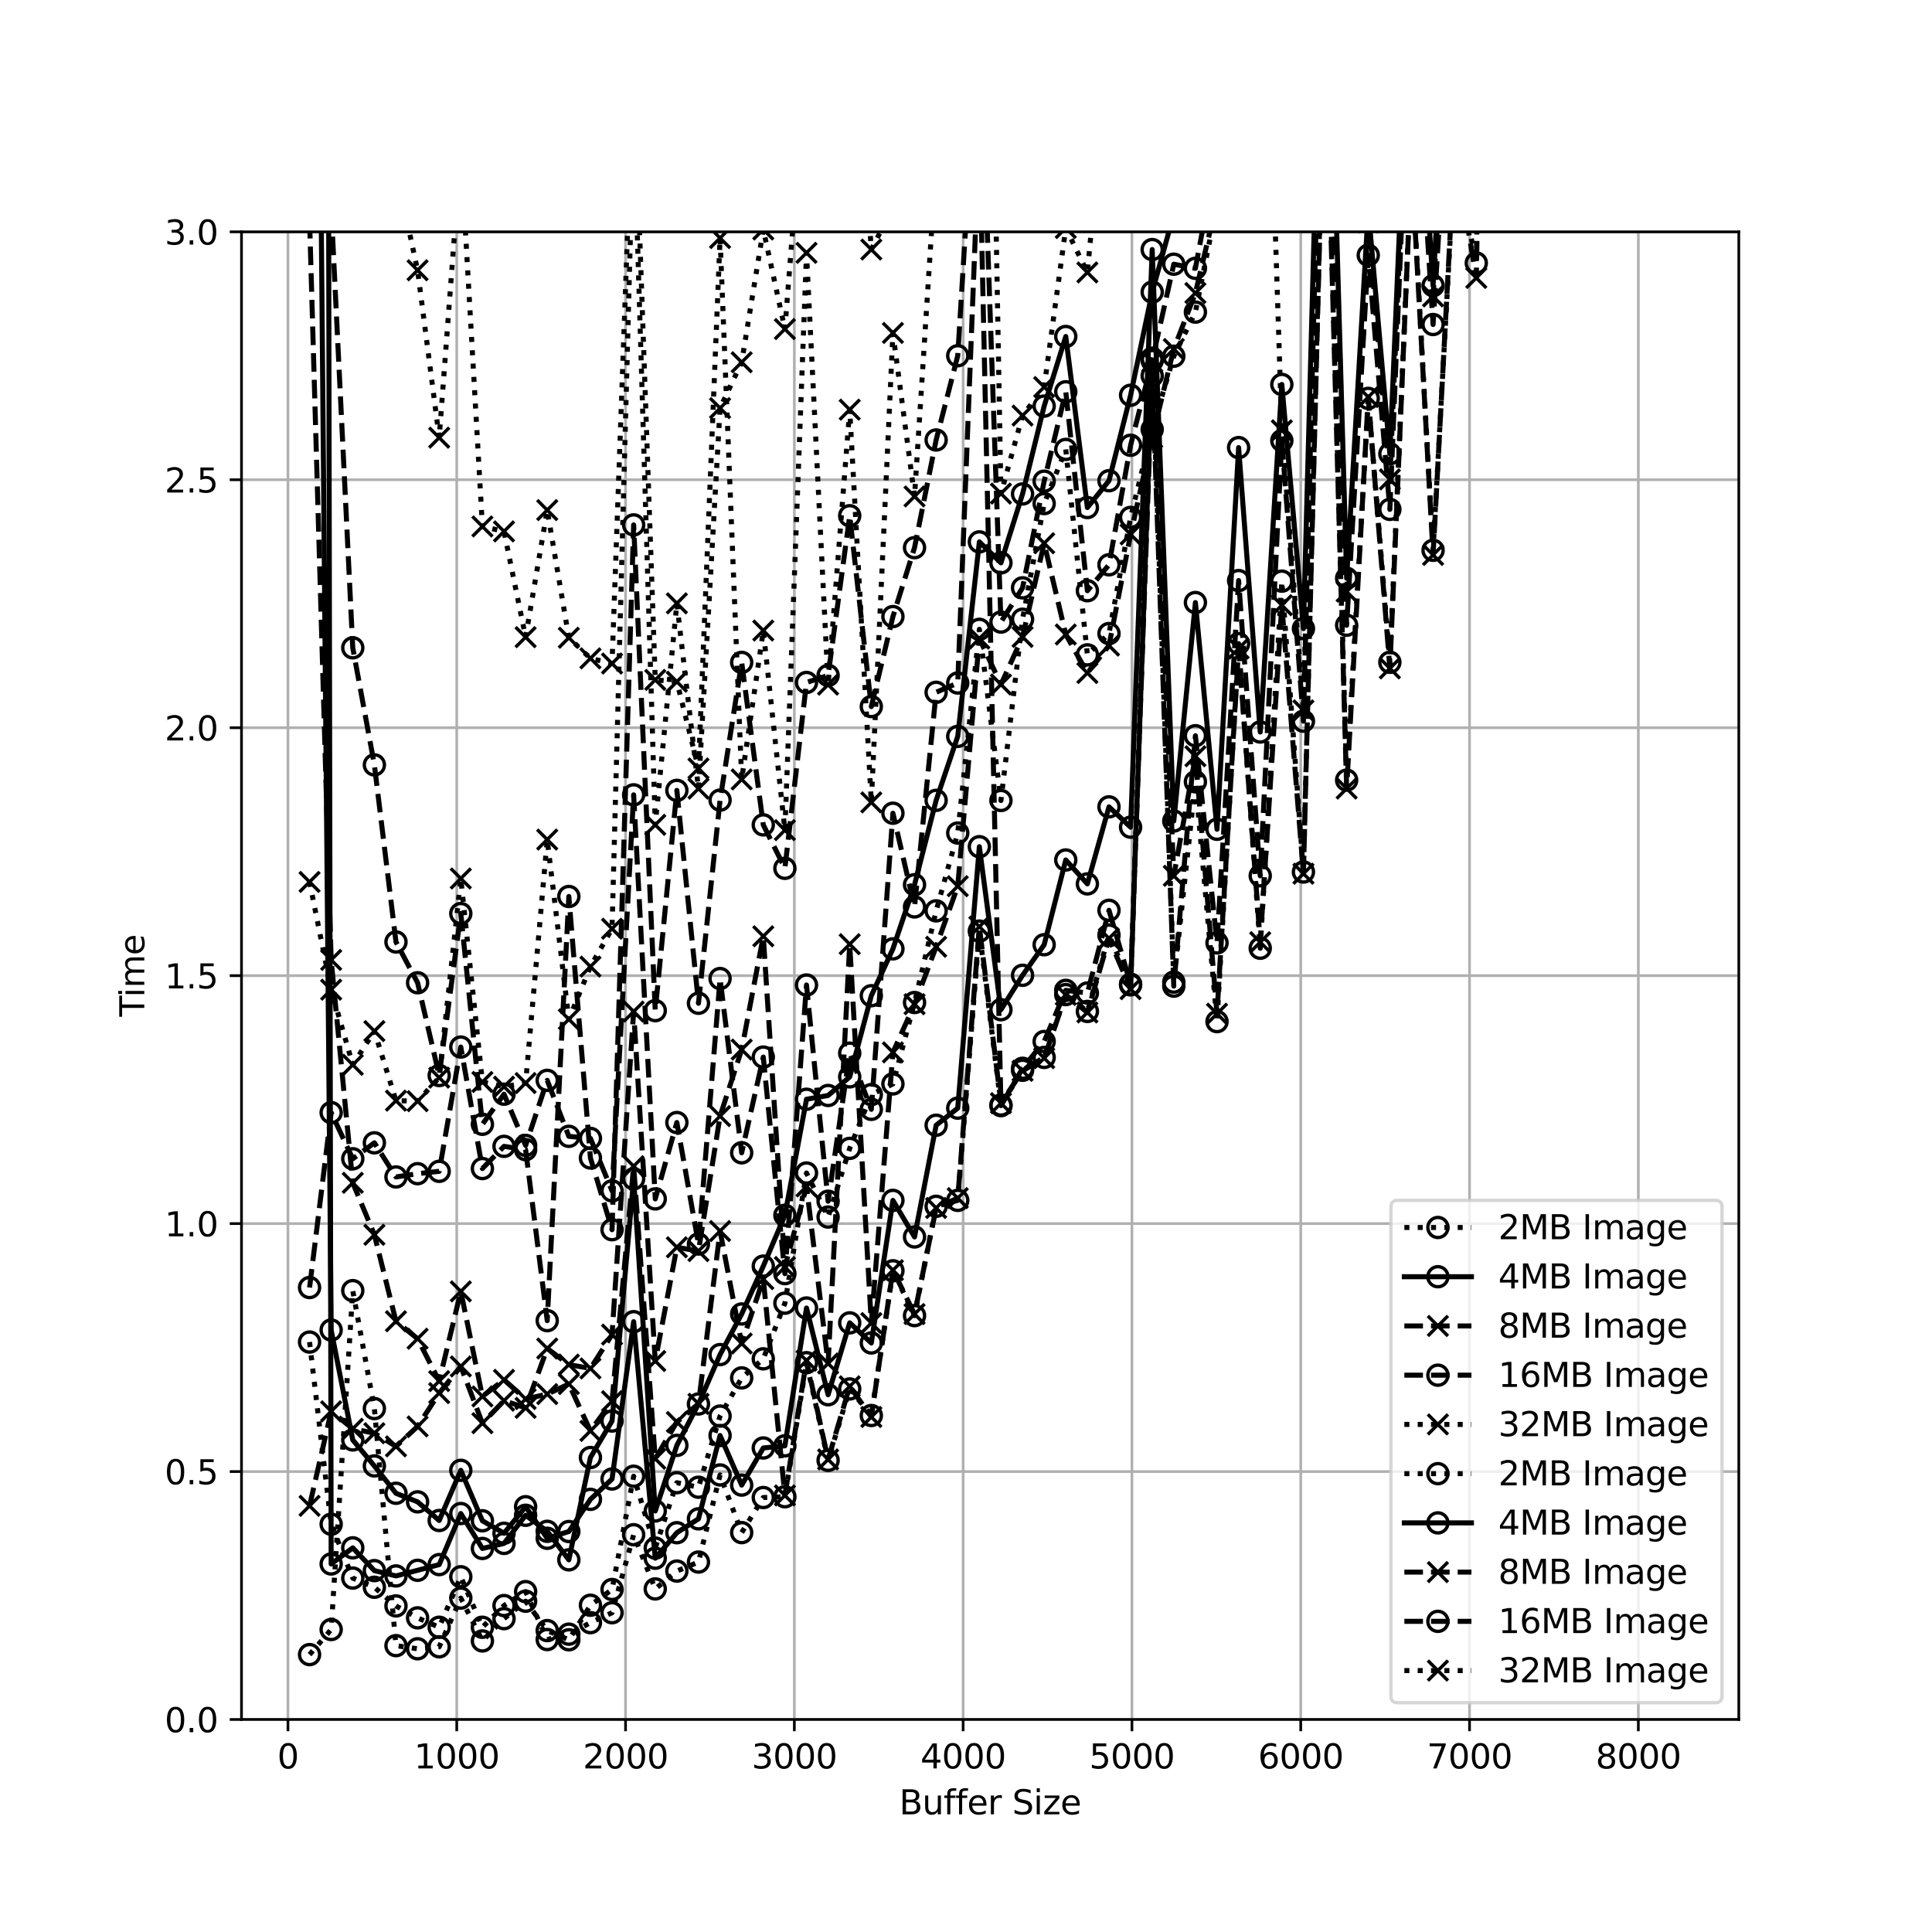 <?xml version="1.0" encoding="utf-8" standalone="no"?>
<!DOCTYPE svg PUBLIC "-//W3C//DTD SVG 1.1//EN"
  "http://www.w3.org/Graphics/SVG/1.1/DTD/svg11.dtd">
<svg xmlns:xlink="http://www.w3.org/1999/xlink" width="576pt" height="576pt" viewBox="0 0 576 576" xmlns="http://www.w3.org/2000/svg" version="1.1">
 <defs>
  <style type="text/css">*{stroke-linejoin: round; stroke-linecap: butt}</style>
 </defs>
 <g id="figure_1">
  <g id="patch_1">
   <path d="M 0 576 
L 576 576 
L 576 0 
L 0 0 
z
" style="fill: #ffffff"/>
  </g>
  <g id="axes_1">
   <g id="patch_2">
    <path d="M 72 512.64 
L 518.4 512.64 
L 518.4 69.12 
L 72 69.12 
z
" style="fill: #ffffff"/>
   </g>
   <g id="matplotlib.axis_1">
    <g id="xtick_1">
     <g id="line2d_1">
      <path d="M 85.849 512.64 
L 85.849 69.12 
" clip-path="url(#p04c71754e8)" style="fill: none; stroke: #b0b0b0; stroke-width: 0.8; stroke-linecap: square"/>
     </g>
     <g id="line2d_2">
      <defs>
       <path id="m4c55fa8097" d="M 0 0 
L 0 3.5 
" style="stroke: #000000; stroke-width: 0.8"/>
      </defs>
      <g>
       <use xlink:href="#m4c55fa8097" x="85.849" y="512.64" style="stroke: #000000; stroke-width: 0.8"/>
      </g>
     </g>
     <g id="text_1">
      <!-- 0 -->
      <g transform="translate(82.668 527.238) scale(0.1 -0.1)">
       <defs>
        <path id="DejaVuSans-30" d="M 2034 4250 
Q 1547 4250 1301 3770 
Q 1056 3291 1056 2328 
Q 1056 1369 1301 889 
Q 1547 409 2034 409 
Q 2525 409 2770 889 
Q 3016 1369 3016 2328 
Q 3016 3291 2770 3770 
Q 2525 4250 2034 4250 
z
M 2034 4750 
Q 2819 4750 3233 4129 
Q 3647 3509 3647 2328 
Q 3647 1150 3233 529 
Q 2819 -91 2034 -91 
Q 1250 -91 836 529 
Q 422 1150 422 2328 
Q 422 3509 836 4129 
Q 1250 4750 2034 4750 
z
" transform="scale(0.016)"/>
       </defs>
       <use xlink:href="#DejaVuSans-30"/>
      </g>
     </g>
    </g>
    <g id="xtick_2">
     <g id="line2d_3">
      <path d="M 136.174 512.64 
L 136.174 69.12 
" clip-path="url(#p04c71754e8)" style="fill: none; stroke: #b0b0b0; stroke-width: 0.8; stroke-linecap: square"/>
     </g>
     <g id="line2d_4">
      <g>
       <use xlink:href="#m4c55fa8097" x="136.174" y="512.64" style="stroke: #000000; stroke-width: 0.8"/>
      </g>
     </g>
     <g id="text_2">
      <!-- 1000 -->
      <g transform="translate(123.449 527.238) scale(0.1 -0.1)">
       <defs>
        <path id="DejaVuSans-31" d="M 794 531 
L 1825 531 
L 1825 4091 
L 703 3866 
L 703 4441 
L 1819 4666 
L 2450 4666 
L 2450 531 
L 3481 531 
L 3481 0 
L 794 0 
L 794 531 
z
" transform="scale(0.016)"/>
       </defs>
       <use xlink:href="#DejaVuSans-31"/>
       <use xlink:href="#DejaVuSans-30" x="63.623"/>
       <use xlink:href="#DejaVuSans-30" x="127.246"/>
       <use xlink:href="#DejaVuSans-30" x="190.869"/>
      </g>
     </g>
    </g>
    <g id="xtick_3">
     <g id="line2d_5">
      <path d="M 186.499 512.64 
L 186.499 69.12 
" clip-path="url(#p04c71754e8)" style="fill: none; stroke: #b0b0b0; stroke-width: 0.8; stroke-linecap: square"/>
     </g>
     <g id="line2d_6">
      <g>
       <use xlink:href="#m4c55fa8097" x="186.499" y="512.64" style="stroke: #000000; stroke-width: 0.8"/>
      </g>
     </g>
     <g id="text_3">
      <!-- 2000 -->
      <g transform="translate(173.774 527.238) scale(0.1 -0.1)">
       <defs>
        <path id="DejaVuSans-32" d="M 1228 531 
L 3431 531 
L 3431 0 
L 469 0 
L 469 531 
Q 828 903 1448 1529 
Q 2069 2156 2228 2338 
Q 2531 2678 2651 2914 
Q 2772 3150 2772 3378 
Q 2772 3750 2511 3984 
Q 2250 4219 1831 4219 
Q 1534 4219 1204 4116 
Q 875 4013 500 3803 
L 500 4441 
Q 881 4594 1212 4672 
Q 1544 4750 1819 4750 
Q 2544 4750 2975 4387 
Q 3406 4025 3406 3419 
Q 3406 3131 3298 2873 
Q 3191 2616 2906 2266 
Q 2828 2175 2409 1742 
Q 1991 1309 1228 531 
z
" transform="scale(0.016)"/>
       </defs>
       <use xlink:href="#DejaVuSans-32"/>
       <use xlink:href="#DejaVuSans-30" x="63.623"/>
       <use xlink:href="#DejaVuSans-30" x="127.246"/>
       <use xlink:href="#DejaVuSans-30" x="190.869"/>
      </g>
     </g>
    </g>
    <g id="xtick_4">
     <g id="line2d_7">
      <path d="M 236.823 512.64 
L 236.823 69.12 
" clip-path="url(#p04c71754e8)" style="fill: none; stroke: #b0b0b0; stroke-width: 0.8; stroke-linecap: square"/>
     </g>
     <g id="line2d_8">
      <g>
       <use xlink:href="#m4c55fa8097" x="236.823" y="512.64" style="stroke: #000000; stroke-width: 0.8"/>
      </g>
     </g>
     <g id="text_4">
      <!-- 3000 -->
      <g transform="translate(224.098 527.238) scale(0.1 -0.1)">
       <defs>
        <path id="DejaVuSans-33" d="M 2597 2516 
Q 3050 2419 3304 2112 
Q 3559 1806 3559 1356 
Q 3559 666 3084 287 
Q 2609 -91 1734 -91 
Q 1441 -91 1130 -33 
Q 819 25 488 141 
L 488 750 
Q 750 597 1062 519 
Q 1375 441 1716 441 
Q 2309 441 2620 675 
Q 2931 909 2931 1356 
Q 2931 1769 2642 2001 
Q 2353 2234 1838 2234 
L 1294 2234 
L 1294 2753 
L 1863 2753 
Q 2328 2753 2575 2939 
Q 2822 3125 2822 3475 
Q 2822 3834 2567 4026 
Q 2313 4219 1838 4219 
Q 1578 4219 1281 4162 
Q 984 4106 628 3988 
L 628 4550 
Q 988 4650 1302 4700 
Q 1616 4750 1894 4750 
Q 2613 4750 3031 4423 
Q 3450 4097 3450 3541 
Q 3450 3153 3228 2886 
Q 3006 2619 2597 2516 
z
" transform="scale(0.016)"/>
       </defs>
       <use xlink:href="#DejaVuSans-33"/>
       <use xlink:href="#DejaVuSans-30" x="63.623"/>
       <use xlink:href="#DejaVuSans-30" x="127.246"/>
       <use xlink:href="#DejaVuSans-30" x="190.869"/>
      </g>
     </g>
    </g>
    <g id="xtick_5">
     <g id="line2d_9">
      <path d="M 287.148 512.64 
L 287.148 69.12 
" clip-path="url(#p04c71754e8)" style="fill: none; stroke: #b0b0b0; stroke-width: 0.8; stroke-linecap: square"/>
     </g>
     <g id="line2d_10">
      <g>
       <use xlink:href="#m4c55fa8097" x="287.148" y="512.64" style="stroke: #000000; stroke-width: 0.8"/>
      </g>
     </g>
     <g id="text_5">
      <!-- 4000 -->
      <g transform="translate(274.423 527.238) scale(0.1 -0.1)">
       <defs>
        <path id="DejaVuSans-34" d="M 2419 4116 
L 825 1625 
L 2419 1625 
L 2419 4116 
z
M 2253 4666 
L 3047 4666 
L 3047 1625 
L 3713 1625 
L 3713 1100 
L 3047 1100 
L 3047 0 
L 2419 0 
L 2419 1100 
L 313 1100 
L 313 1709 
L 2253 4666 
z
" transform="scale(0.016)"/>
       </defs>
       <use xlink:href="#DejaVuSans-34"/>
       <use xlink:href="#DejaVuSans-30" x="63.623"/>
       <use xlink:href="#DejaVuSans-30" x="127.246"/>
       <use xlink:href="#DejaVuSans-30" x="190.869"/>
      </g>
     </g>
    </g>
    <g id="xtick_6">
     <g id="line2d_11">
      <path d="M 337.473 512.64 
L 337.473 69.12 
" clip-path="url(#p04c71754e8)" style="fill: none; stroke: #b0b0b0; stroke-width: 0.8; stroke-linecap: square"/>
     </g>
     <g id="line2d_12">
      <g>
       <use xlink:href="#m4c55fa8097" x="337.473" y="512.64" style="stroke: #000000; stroke-width: 0.8"/>
      </g>
     </g>
     <g id="text_6">
      <!-- 5000 -->
      <g transform="translate(324.748 527.238) scale(0.1 -0.1)">
       <defs>
        <path id="DejaVuSans-35" d="M 691 4666 
L 3169 4666 
L 3169 4134 
L 1269 4134 
L 1269 2991 
Q 1406 3038 1543 3061 
Q 1681 3084 1819 3084 
Q 2600 3084 3056 2656 
Q 3513 2228 3513 1497 
Q 3513 744 3044 326 
Q 2575 -91 1722 -91 
Q 1428 -91 1123 -41 
Q 819 9 494 109 
L 494 744 
Q 775 591 1075 516 
Q 1375 441 1709 441 
Q 2250 441 2565 725 
Q 2881 1009 2881 1497 
Q 2881 1984 2565 2268 
Q 2250 2553 1709 2553 
Q 1456 2553 1204 2497 
Q 953 2441 691 2322 
L 691 4666 
z
" transform="scale(0.016)"/>
       </defs>
       <use xlink:href="#DejaVuSans-35"/>
       <use xlink:href="#DejaVuSans-30" x="63.623"/>
       <use xlink:href="#DejaVuSans-30" x="127.246"/>
       <use xlink:href="#DejaVuSans-30" x="190.869"/>
      </g>
     </g>
    </g>
    <g id="xtick_7">
     <g id="line2d_13">
      <path d="M 387.797 512.64 
L 387.797 69.12 
" clip-path="url(#p04c71754e8)" style="fill: none; stroke: #b0b0b0; stroke-width: 0.8; stroke-linecap: square"/>
     </g>
     <g id="line2d_14">
      <g>
       <use xlink:href="#m4c55fa8097" x="387.797" y="512.64" style="stroke: #000000; stroke-width: 0.8"/>
      </g>
     </g>
     <g id="text_7">
      <!-- 6000 -->
      <g transform="translate(375.072 527.238) scale(0.1 -0.1)">
       <defs>
        <path id="DejaVuSans-36" d="M 2113 2584 
Q 1688 2584 1439 2293 
Q 1191 2003 1191 1497 
Q 1191 994 1439 701 
Q 1688 409 2113 409 
Q 2538 409 2786 701 
Q 3034 994 3034 1497 
Q 3034 2003 2786 2293 
Q 2538 2584 2113 2584 
z
M 3366 4563 
L 3366 3988 
Q 3128 4100 2886 4159 
Q 2644 4219 2406 4219 
Q 1781 4219 1451 3797 
Q 1122 3375 1075 2522 
Q 1259 2794 1537 2939 
Q 1816 3084 2150 3084 
Q 2853 3084 3261 2657 
Q 3669 2231 3669 1497 
Q 3669 778 3244 343 
Q 2819 -91 2113 -91 
Q 1303 -91 875 529 
Q 447 1150 447 2328 
Q 447 3434 972 4092 
Q 1497 4750 2381 4750 
Q 2619 4750 2861 4703 
Q 3103 4656 3366 4563 
z
" transform="scale(0.016)"/>
       </defs>
       <use xlink:href="#DejaVuSans-36"/>
       <use xlink:href="#DejaVuSans-30" x="63.623"/>
       <use xlink:href="#DejaVuSans-30" x="127.246"/>
       <use xlink:href="#DejaVuSans-30" x="190.869"/>
      </g>
     </g>
    </g>
    <g id="xtick_8">
     <g id="line2d_15">
      <path d="M 438.122 512.64 
L 438.122 69.12 
" clip-path="url(#p04c71754e8)" style="fill: none; stroke: #b0b0b0; stroke-width: 0.8; stroke-linecap: square"/>
     </g>
     <g id="line2d_16">
      <g>
       <use xlink:href="#m4c55fa8097" x="438.122" y="512.64" style="stroke: #000000; stroke-width: 0.8"/>
      </g>
     </g>
     <g id="text_8">
      <!-- 7000 -->
      <g transform="translate(425.397 527.238) scale(0.1 -0.1)">
       <defs>
        <path id="DejaVuSans-37" d="M 525 4666 
L 3525 4666 
L 3525 4397 
L 1831 0 
L 1172 0 
L 2766 4134 
L 525 4134 
L 525 4666 
z
" transform="scale(0.016)"/>
       </defs>
       <use xlink:href="#DejaVuSans-37"/>
       <use xlink:href="#DejaVuSans-30" x="63.623"/>
       <use xlink:href="#DejaVuSans-30" x="127.246"/>
       <use xlink:href="#DejaVuSans-30" x="190.869"/>
      </g>
     </g>
    </g>
    <g id="xtick_9">
     <g id="line2d_17">
      <path d="M 488.447 512.64 
L 488.447 69.12 
" clip-path="url(#p04c71754e8)" style="fill: none; stroke: #b0b0b0; stroke-width: 0.8; stroke-linecap: square"/>
     </g>
     <g id="line2d_18">
      <g>
       <use xlink:href="#m4c55fa8097" x="488.447" y="512.64" style="stroke: #000000; stroke-width: 0.8"/>
      </g>
     </g>
     <g id="text_9">
      <!-- 8000 -->
      <g transform="translate(475.722 527.238) scale(0.1 -0.1)">
       <defs>
        <path id="DejaVuSans-38" d="M 2034 2216 
Q 1584 2216 1326 1975 
Q 1069 1734 1069 1313 
Q 1069 891 1326 650 
Q 1584 409 2034 409 
Q 2484 409 2743 651 
Q 3003 894 3003 1313 
Q 3003 1734 2745 1975 
Q 2488 2216 2034 2216 
z
M 1403 2484 
Q 997 2584 770 2862 
Q 544 3141 544 3541 
Q 544 4100 942 4425 
Q 1341 4750 2034 4750 
Q 2731 4750 3128 4425 
Q 3525 4100 3525 3541 
Q 3525 3141 3298 2862 
Q 3072 2584 2669 2484 
Q 3125 2378 3379 2068 
Q 3634 1759 3634 1313 
Q 3634 634 3220 271 
Q 2806 -91 2034 -91 
Q 1263 -91 848 271 
Q 434 634 434 1313 
Q 434 1759 690 2068 
Q 947 2378 1403 2484 
z
M 1172 3481 
Q 1172 3119 1398 2916 
Q 1625 2713 2034 2713 
Q 2441 2713 2670 2916 
Q 2900 3119 2900 3481 
Q 2900 3844 2670 4047 
Q 2441 4250 2034 4250 
Q 1625 4250 1398 4047 
Q 1172 3844 1172 3481 
z
" transform="scale(0.016)"/>
       </defs>
       <use xlink:href="#DejaVuSans-38"/>
       <use xlink:href="#DejaVuSans-30" x="63.623"/>
       <use xlink:href="#DejaVuSans-30" x="127.246"/>
       <use xlink:href="#DejaVuSans-30" x="190.869"/>
      </g>
     </g>
    </g>
    <g id="text_10">
     <!-- Buffer Size -->
     <g transform="translate(268.095 540.917) scale(0.1 -0.1)">
      <defs>
       <path id="DejaVuSans-42" d="M 1259 2228 
L 1259 519 
L 2272 519 
Q 2781 519 3026 730 
Q 3272 941 3272 1375 
Q 3272 1813 3026 2020 
Q 2781 2228 2272 2228 
L 1259 2228 
z
M 1259 4147 
L 1259 2741 
L 2194 2741 
Q 2656 2741 2882 2914 
Q 3109 3088 3109 3444 
Q 3109 3797 2882 3972 
Q 2656 4147 2194 4147 
L 1259 4147 
z
M 628 4666 
L 2241 4666 
Q 2963 4666 3353 4366 
Q 3744 4066 3744 3513 
Q 3744 3084 3544 2831 
Q 3344 2578 2956 2516 
Q 3422 2416 3680 2098 
Q 3938 1781 3938 1306 
Q 3938 681 3513 340 
Q 3088 0 2303 0 
L 628 0 
L 628 4666 
z
" transform="scale(0.016)"/>
       <path id="DejaVuSans-75" d="M 544 1381 
L 544 3500 
L 1119 3500 
L 1119 1403 
Q 1119 906 1312 657 
Q 1506 409 1894 409 
Q 2359 409 2629 706 
Q 2900 1003 2900 1516 
L 2900 3500 
L 3475 3500 
L 3475 0 
L 2900 0 
L 2900 538 
Q 2691 219 2414 64 
Q 2138 -91 1772 -91 
Q 1169 -91 856 284 
Q 544 659 544 1381 
z
M 1991 3584 
L 1991 3584 
z
" transform="scale(0.016)"/>
       <path id="DejaVuSans-66" d="M 2375 4863 
L 2375 4384 
L 1825 4384 
Q 1516 4384 1395 4259 
Q 1275 4134 1275 3809 
L 1275 3500 
L 2222 3500 
L 2222 3053 
L 1275 3053 
L 1275 0 
L 697 0 
L 697 3053 
L 147 3053 
L 147 3500 
L 697 3500 
L 697 3744 
Q 697 4328 969 4595 
Q 1241 4863 1831 4863 
L 2375 4863 
z
" transform="scale(0.016)"/>
       <path id="DejaVuSans-65" d="M 3597 1894 
L 3597 1613 
L 953 1613 
Q 991 1019 1311 708 
Q 1631 397 2203 397 
Q 2534 397 2845 478 
Q 3156 559 3463 722 
L 3463 178 
Q 3153 47 2828 -22 
Q 2503 -91 2169 -91 
Q 1331 -91 842 396 
Q 353 884 353 1716 
Q 353 2575 817 3079 
Q 1281 3584 2069 3584 
Q 2775 3584 3186 3129 
Q 3597 2675 3597 1894 
z
M 3022 2063 
Q 3016 2534 2758 2815 
Q 2500 3097 2075 3097 
Q 1594 3097 1305 2825 
Q 1016 2553 972 2059 
L 3022 2063 
z
" transform="scale(0.016)"/>
       <path id="DejaVuSans-72" d="M 2631 2963 
Q 2534 3019 2420 3045 
Q 2306 3072 2169 3072 
Q 1681 3072 1420 2755 
Q 1159 2438 1159 1844 
L 1159 0 
L 581 0 
L 581 3500 
L 1159 3500 
L 1159 2956 
Q 1341 3275 1631 3429 
Q 1922 3584 2338 3584 
Q 2397 3584 2469 3576 
Q 2541 3569 2628 3553 
L 2631 2963 
z
" transform="scale(0.016)"/>
       <path id="DejaVuSans-20" transform="scale(0.016)"/>
       <path id="DejaVuSans-53" d="M 3425 4513 
L 3425 3897 
Q 3066 4069 2747 4153 
Q 2428 4238 2131 4238 
Q 1616 4238 1336 4038 
Q 1056 3838 1056 3469 
Q 1056 3159 1242 3001 
Q 1428 2844 1947 2747 
L 2328 2669 
Q 3034 2534 3370 2195 
Q 3706 1856 3706 1288 
Q 3706 609 3251 259 
Q 2797 -91 1919 -91 
Q 1588 -91 1214 -16 
Q 841 59 441 206 
L 441 856 
Q 825 641 1194 531 
Q 1563 422 1919 422 
Q 2459 422 2753 634 
Q 3047 847 3047 1241 
Q 3047 1584 2836 1778 
Q 2625 1972 2144 2069 
L 1759 2144 
Q 1053 2284 737 2584 
Q 422 2884 422 3419 
Q 422 4038 858 4394 
Q 1294 4750 2059 4750 
Q 2388 4750 2728 4690 
Q 3069 4631 3425 4513 
z
" transform="scale(0.016)"/>
       <path id="DejaVuSans-69" d="M 603 3500 
L 1178 3500 
L 1178 0 
L 603 0 
L 603 3500 
z
M 603 4863 
L 1178 4863 
L 1178 4134 
L 603 4134 
L 603 4863 
z
" transform="scale(0.016)"/>
       <path id="DejaVuSans-7a" d="M 353 3500 
L 3084 3500 
L 3084 2975 
L 922 459 
L 3084 459 
L 3084 0 
L 275 0 
L 275 525 
L 2438 3041 
L 353 3041 
L 353 3500 
z
" transform="scale(0.016)"/>
      </defs>
      <use xlink:href="#DejaVuSans-42"/>
      <use xlink:href="#DejaVuSans-75" x="68.604"/>
      <use xlink:href="#DejaVuSans-66" x="131.982"/>
      <use xlink:href="#DejaVuSans-66" x="167.188"/>
      <use xlink:href="#DejaVuSans-65" x="202.393"/>
      <use xlink:href="#DejaVuSans-72" x="263.916"/>
      <use xlink:href="#DejaVuSans-20" x="305.029"/>
      <use xlink:href="#DejaVuSans-53" x="336.816"/>
      <use xlink:href="#DejaVuSans-69" x="400.293"/>
      <use xlink:href="#DejaVuSans-7a" x="428.076"/>
      <use xlink:href="#DejaVuSans-65" x="480.566"/>
     </g>
    </g>
   </g>
   <g id="matplotlib.axis_2">
    <g id="ytick_1">
     <g id="line2d_19">
      <path d="M 72 512.64 
L 518.4 512.64 
" clip-path="url(#p04c71754e8)" style="fill: none; stroke: #b0b0b0; stroke-width: 0.8; stroke-linecap: square"/>
     </g>
     <g id="line2d_20">
      <defs>
       <path id="m663e5a5fa1" d="M 0 0 
L -3.5 0 
" style="stroke: #000000; stroke-width: 0.8"/>
      </defs>
      <g>
       <use xlink:href="#m663e5a5fa1" x="72" y="512.64" style="stroke: #000000; stroke-width: 0.8"/>
      </g>
     </g>
     <g id="text_11">
      <!-- 0.0 -->
      <g transform="translate(49.097 516.439) scale(0.1 -0.1)">
       <defs>
        <path id="DejaVuSans-2e" d="M 684 794 
L 1344 794 
L 1344 0 
L 684 0 
L 684 794 
z
" transform="scale(0.016)"/>
       </defs>
       <use xlink:href="#DejaVuSans-30"/>
       <use xlink:href="#DejaVuSans-2e" x="63.623"/>
       <use xlink:href="#DejaVuSans-30" x="95.41"/>
      </g>
     </g>
    </g>
    <g id="ytick_2">
     <g id="line2d_21">
      <path d="M 72 438.72 
L 518.4 438.72 
" clip-path="url(#p04c71754e8)" style="fill: none; stroke: #b0b0b0; stroke-width: 0.8; stroke-linecap: square"/>
     </g>
     <g id="line2d_22">
      <g>
       <use xlink:href="#m663e5a5fa1" x="72" y="438.72" style="stroke: #000000; stroke-width: 0.8"/>
      </g>
     </g>
     <g id="text_12">
      <!-- 0.5 -->
      <g transform="translate(49.097 442.519) scale(0.1 -0.1)">
       <use xlink:href="#DejaVuSans-30"/>
       <use xlink:href="#DejaVuSans-2e" x="63.623"/>
       <use xlink:href="#DejaVuSans-35" x="95.41"/>
      </g>
     </g>
    </g>
    <g id="ytick_3">
     <g id="line2d_23">
      <path d="M 72 364.8 
L 518.4 364.8 
" clip-path="url(#p04c71754e8)" style="fill: none; stroke: #b0b0b0; stroke-width: 0.8; stroke-linecap: square"/>
     </g>
     <g id="line2d_24">
      <g>
       <use xlink:href="#m663e5a5fa1" x="72" y="364.8" style="stroke: #000000; stroke-width: 0.8"/>
      </g>
     </g>
     <g id="text_13">
      <!-- 1.0 -->
      <g transform="translate(49.097 368.599) scale(0.1 -0.1)">
       <use xlink:href="#DejaVuSans-31"/>
       <use xlink:href="#DejaVuSans-2e" x="63.623"/>
       <use xlink:href="#DejaVuSans-30" x="95.41"/>
      </g>
     </g>
    </g>
    <g id="ytick_4">
     <g id="line2d_25">
      <path d="M 72 290.88 
L 518.4 290.88 
" clip-path="url(#p04c71754e8)" style="fill: none; stroke: #b0b0b0; stroke-width: 0.8; stroke-linecap: square"/>
     </g>
     <g id="line2d_26">
      <g>
       <use xlink:href="#m663e5a5fa1" x="72" y="290.88" style="stroke: #000000; stroke-width: 0.8"/>
      </g>
     </g>
     <g id="text_14">
      <!-- 1.5 -->
      <g transform="translate(49.097 294.679) scale(0.1 -0.1)">
       <use xlink:href="#DejaVuSans-31"/>
       <use xlink:href="#DejaVuSans-2e" x="63.623"/>
       <use xlink:href="#DejaVuSans-35" x="95.41"/>
      </g>
     </g>
    </g>
    <g id="ytick_5">
     <g id="line2d_27">
      <path d="M 72 216.96 
L 518.4 216.96 
" clip-path="url(#p04c71754e8)" style="fill: none; stroke: #b0b0b0; stroke-width: 0.8; stroke-linecap: square"/>
     </g>
     <g id="line2d_28">
      <g>
       <use xlink:href="#m663e5a5fa1" x="72" y="216.96" style="stroke: #000000; stroke-width: 0.8"/>
      </g>
     </g>
     <g id="text_15">
      <!-- 2.0 -->
      <g transform="translate(49.097 220.759) scale(0.1 -0.1)">
       <use xlink:href="#DejaVuSans-32"/>
       <use xlink:href="#DejaVuSans-2e" x="63.623"/>
       <use xlink:href="#DejaVuSans-30" x="95.41"/>
      </g>
     </g>
    </g>
    <g id="ytick_6">
     <g id="line2d_29">
      <path d="M 72 143.04 
L 518.4 143.04 
" clip-path="url(#p04c71754e8)" style="fill: none; stroke: #b0b0b0; stroke-width: 0.8; stroke-linecap: square"/>
     </g>
     <g id="line2d_30">
      <g>
       <use xlink:href="#m663e5a5fa1" x="72" y="143.04" style="stroke: #000000; stroke-width: 0.8"/>
      </g>
     </g>
     <g id="text_16">
      <!-- 2.5 -->
      <g transform="translate(49.097 146.839) scale(0.1 -0.1)">
       <use xlink:href="#DejaVuSans-32"/>
       <use xlink:href="#DejaVuSans-2e" x="63.623"/>
       <use xlink:href="#DejaVuSans-35" x="95.41"/>
      </g>
     </g>
    </g>
    <g id="ytick_7">
     <g id="line2d_31">
      <path d="M 72 69.12 
L 518.4 69.12 
" clip-path="url(#p04c71754e8)" style="fill: none; stroke: #b0b0b0; stroke-width: 0.8; stroke-linecap: square"/>
     </g>
     <g id="line2d_32">
      <g>
       <use xlink:href="#m663e5a5fa1" x="72" y="69.12" style="stroke: #000000; stroke-width: 0.8"/>
      </g>
     </g>
     <g id="text_17">
      <!-- 3.0 -->
      <g transform="translate(49.097 72.919) scale(0.1 -0.1)">
       <use xlink:href="#DejaVuSans-33"/>
       <use xlink:href="#DejaVuSans-2e" x="63.623"/>
       <use xlink:href="#DejaVuSans-30" x="95.41"/>
      </g>
     </g>
    </g>
    <g id="text_18">
     <!-- Time -->
     <g transform="translate(43.017 303.114) rotate(-90) scale(0.1 -0.1)">
      <defs>
       <path id="DejaVuSans-54" d="M -19 4666 
L 3928 4666 
L 3928 4134 
L 2272 4134 
L 2272 0 
L 1638 0 
L 1638 4134 
L -19 4134 
L -19 4666 
z
" transform="scale(0.016)"/>
       <path id="DejaVuSans-6d" d="M 3328 2828 
Q 3544 3216 3844 3400 
Q 4144 3584 4550 3584 
Q 5097 3584 5394 3201 
Q 5691 2819 5691 2113 
L 5691 0 
L 5113 0 
L 5113 2094 
Q 5113 2597 4934 2840 
Q 4756 3084 4391 3084 
Q 3944 3084 3684 2787 
Q 3425 2491 3425 1978 
L 3425 0 
L 2847 0 
L 2847 2094 
Q 2847 2600 2669 2842 
Q 2491 3084 2119 3084 
Q 1678 3084 1418 2786 
Q 1159 2488 1159 1978 
L 1159 0 
L 581 0 
L 581 3500 
L 1159 3500 
L 1159 2956 
Q 1356 3278 1631 3431 
Q 1906 3584 2284 3584 
Q 2666 3584 2933 3390 
Q 3200 3197 3328 2828 
z
" transform="scale(0.016)"/>
      </defs>
      <use xlink:href="#DejaVuSans-54"/>
      <use xlink:href="#DejaVuSans-69" x="57.959"/>
      <use xlink:href="#DejaVuSans-6d" x="85.742"/>
      <use xlink:href="#DejaVuSans-65" x="183.154"/>
     </g>
    </g>
   </g>
   <g id="line2d_33">
    <path d="M 92.291 493.295 
L 98.732 485.821 
L 105.174 384.784 
L 111.616 419.944 
L 118.057 490.627 
L 124.499 491.558 
L 130.94 490.972 
L 137.382 476.448 
L 143.823 489.222 
L 150.265 482.577 
L 156.706 477.378 
L 163.148 486.136 
L 169.59 488.877 
L 176.031 478.58 
L 182.473 473.887 
L 188.914 440.116 
L 195.356 461.543 
L 201.797 442.044 
L 208.239 443.402 
L 214.681 422.181 
L 221.122 410.802 
L 227.564 405.119 
L 234.005 388.527 
L 240.447 349.713 
L 246.888 362.846 
L 253.33 342.371 
L 259.771 326.338 
L 266.213 323.156 
L 272.655 298.887 
L 279.096 271.557 
L 285.538 248.359 
L 291.979 187.627 
L 298.421 238.659 
L 304.862 184.614 
L 311.304 150.137 
L 317.745 133.989 
L 324.187 195.242 
L 330.629 188.885 
L 337.07 154.259 
L 343.512 128.029 
L 349.953 106.203 
L 356.395 93.052 
L 362.836 60.821 
L 369.278 43.609 
L 375.719 14.875 
L 380.176 -1 
" clip-path="url(#p04c71754e8)" style="fill: none; stroke-dasharray: 1.5,2.475; stroke-dashoffset: 0; stroke: #000000; stroke-width: 1.5"/>
    <defs>
     <path id="m1827e35102" d="M 0 3 
C 0.796 3 1.559 2.684 2.121 2.121 
C 2.684 1.559 3 0.796 3 0 
C 3 -0.796 2.684 -1.559 2.121 -2.121 
C 1.559 -2.684 0.796 -3 0 -3 
C -0.796 -3 -1.559 -2.684 -2.121 -2.121 
C -2.684 -1.559 -3 -0.796 -3 0 
C -3 0.796 -2.684 1.559 -2.121 2.121 
C -1.559 2.684 -0.796 3 0 3 
z
" style="stroke: #000000"/>
    </defs>
    <g clip-path="url(#p04c71754e8)">
     <use xlink:href="#m1827e35102" x="92.291" y="493.295" style="fill-opacity: 0; stroke: #000000"/>
     <use xlink:href="#m1827e35102" x="98.732" y="485.821" style="fill-opacity: 0; stroke: #000000"/>
     <use xlink:href="#m1827e35102" x="105.174" y="384.784" style="fill-opacity: 0; stroke: #000000"/>
     <use xlink:href="#m1827e35102" x="111.616" y="419.944" style="fill-opacity: 0; stroke: #000000"/>
     <use xlink:href="#m1827e35102" x="118.057" y="490.627" style="fill-opacity: 0; stroke: #000000"/>
     <use xlink:href="#m1827e35102" x="124.499" y="491.558" style="fill-opacity: 0; stroke: #000000"/>
     <use xlink:href="#m1827e35102" x="130.94" y="490.972" style="fill-opacity: 0; stroke: #000000"/>
     <use xlink:href="#m1827e35102" x="137.382" y="476.448" style="fill-opacity: 0; stroke: #000000"/>
     <use xlink:href="#m1827e35102" x="143.823" y="489.222" style="fill-opacity: 0; stroke: #000000"/>
     <use xlink:href="#m1827e35102" x="150.265" y="482.577" style="fill-opacity: 0; stroke: #000000"/>
     <use xlink:href="#m1827e35102" x="156.706" y="477.378" style="fill-opacity: 0; stroke: #000000"/>
     <use xlink:href="#m1827e35102" x="163.148" y="486.136" style="fill-opacity: 0; stroke: #000000"/>
     <use xlink:href="#m1827e35102" x="169.59" y="488.877" style="fill-opacity: 0; stroke: #000000"/>
     <use xlink:href="#m1827e35102" x="176.031" y="478.58" style="fill-opacity: 0; stroke: #000000"/>
     <use xlink:href="#m1827e35102" x="182.473" y="473.887" style="fill-opacity: 0; stroke: #000000"/>
     <use xlink:href="#m1827e35102" x="188.914" y="440.116" style="fill-opacity: 0; stroke: #000000"/>
     <use xlink:href="#m1827e35102" x="195.356" y="461.543" style="fill-opacity: 0; stroke: #000000"/>
     <use xlink:href="#m1827e35102" x="201.797" y="442.044" style="fill-opacity: 0; stroke: #000000"/>
     <use xlink:href="#m1827e35102" x="208.239" y="443.402" style="fill-opacity: 0; stroke: #000000"/>
     <use xlink:href="#m1827e35102" x="214.681" y="422.181" style="fill-opacity: 0; stroke: #000000"/>
     <use xlink:href="#m1827e35102" x="221.122" y="410.802" style="fill-opacity: 0; stroke: #000000"/>
     <use xlink:href="#m1827e35102" x="227.564" y="405.119" style="fill-opacity: 0; stroke: #000000"/>
     <use xlink:href="#m1827e35102" x="234.005" y="388.527" style="fill-opacity: 0; stroke: #000000"/>
     <use xlink:href="#m1827e35102" x="240.447" y="349.713" style="fill-opacity: 0; stroke: #000000"/>
     <use xlink:href="#m1827e35102" x="246.888" y="362.846" style="fill-opacity: 0; stroke: #000000"/>
     <use xlink:href="#m1827e35102" x="253.33" y="342.371" style="fill-opacity: 0; stroke: #000000"/>
     <use xlink:href="#m1827e35102" x="259.771" y="326.338" style="fill-opacity: 0; stroke: #000000"/>
     <use xlink:href="#m1827e35102" x="266.213" y="323.156" style="fill-opacity: 0; stroke: #000000"/>
     <use xlink:href="#m1827e35102" x="272.655" y="298.887" style="fill-opacity: 0; stroke: #000000"/>
     <use xlink:href="#m1827e35102" x="279.096" y="271.557" style="fill-opacity: 0; stroke: #000000"/>
     <use xlink:href="#m1827e35102" x="285.538" y="248.359" style="fill-opacity: 0; stroke: #000000"/>
     <use xlink:href="#m1827e35102" x="291.979" y="187.627" style="fill-opacity: 0; stroke: #000000"/>
     <use xlink:href="#m1827e35102" x="298.421" y="238.659" style="fill-opacity: 0; stroke: #000000"/>
     <use xlink:href="#m1827e35102" x="304.862" y="184.614" style="fill-opacity: 0; stroke: #000000"/>
     <use xlink:href="#m1827e35102" x="311.304" y="150.137" style="fill-opacity: 0; stroke: #000000"/>
     <use xlink:href="#m1827e35102" x="317.745" y="133.989" style="fill-opacity: 0; stroke: #000000"/>
     <use xlink:href="#m1827e35102" x="324.187" y="195.242" style="fill-opacity: 0; stroke: #000000"/>
     <use xlink:href="#m1827e35102" x="330.629" y="188.885" style="fill-opacity: 0; stroke: #000000"/>
     <use xlink:href="#m1827e35102" x="337.07" y="154.259" style="fill-opacity: 0; stroke: #000000"/>
     <use xlink:href="#m1827e35102" x="343.512" y="128.029" style="fill-opacity: 0; stroke: #000000"/>
     <use xlink:href="#m1827e35102" x="349.953" y="106.203" style="fill-opacity: 0; stroke: #000000"/>
     <use xlink:href="#m1827e35102" x="356.395" y="93.052" style="fill-opacity: 0; stroke: #000000"/>
     <use xlink:href="#m1827e35102" x="362.836" y="60.821" style="fill-opacity: 0; stroke: #000000"/>
     <use xlink:href="#m1827e35102" x="369.278" y="43.609" style="fill-opacity: 0; stroke: #000000"/>
     <use xlink:href="#m1827e35102" x="375.719" y="14.875" style="fill-opacity: 0; stroke: #000000"/>
     <use xlink:href="#m1827e35102" x="380.176" y="-1" style="fill-opacity: 0; stroke: #000000"/>
    </g>
   </g>
   <g id="line2d_34">
    <path d="M 97.868 -1 
L 98.732 466.278 
L 105.174 461.47 
L 111.616 468.257 
L 118.057 469.843 
L 124.499 468.161 
L 130.94 466.466 
L 137.382 451.238 
L 143.823 461.653 
L 150.265 460.15 
L 156.706 451.76 
L 163.148 456.538 
L 169.59 465.049 
L 176.031 434.537 
L 182.473 423.657 
L 188.914 351.445 
L 195.356 450.474 
L 201.797 430.921 
L 208.239 418.581 
L 214.681 403.85 
L 221.122 391.746 
L 227.564 377.478 
L 234.005 362.311 
L 240.447 327.726 
L 246.888 326.602 
L 253.33 321.055 
L 259.771 296.859 
L 266.213 282.886 
L 272.655 263.763 
L 279.096 238.614 
L 285.538 219.545 
L 291.979 161.555 
L 298.421 167.805 
L 304.862 147.262 
L 311.304 121.074 
L 317.745 100.318 
L 324.187 151.32 
L 330.629 143.319 
L 337.07 117.837 
L 343.512 87.088 
L 349.953 63.784 
L 356.395 49.89 
L 362.836 19.567 
L 367.763 -1 
" clip-path="url(#p04c71754e8)" style="fill: none; stroke: #000000; stroke-width: 1.5; stroke-linecap: square"/>
    <g clip-path="url(#p04c71754e8)">
     <use xlink:href="#m1827e35102" x="97.868" y="-1" style="fill-opacity: 0; stroke: #000000"/>
     <use xlink:href="#m1827e35102" x="98.732" y="466.278" style="fill-opacity: 0; stroke: #000000"/>
     <use xlink:href="#m1827e35102" x="105.174" y="461.47" style="fill-opacity: 0; stroke: #000000"/>
     <use xlink:href="#m1827e35102" x="111.616" y="468.257" style="fill-opacity: 0; stroke: #000000"/>
     <use xlink:href="#m1827e35102" x="118.057" y="469.843" style="fill-opacity: 0; stroke: #000000"/>
     <use xlink:href="#m1827e35102" x="124.499" y="468.161" style="fill-opacity: 0; stroke: #000000"/>
     <use xlink:href="#m1827e35102" x="130.94" y="466.466" style="fill-opacity: 0; stroke: #000000"/>
     <use xlink:href="#m1827e35102" x="137.382" y="451.238" style="fill-opacity: 0; stroke: #000000"/>
     <use xlink:href="#m1827e35102" x="143.823" y="461.653" style="fill-opacity: 0; stroke: #000000"/>
     <use xlink:href="#m1827e35102" x="150.265" y="460.15" style="fill-opacity: 0; stroke: #000000"/>
     <use xlink:href="#m1827e35102" x="156.706" y="451.76" style="fill-opacity: 0; stroke: #000000"/>
     <use xlink:href="#m1827e35102" x="163.148" y="456.538" style="fill-opacity: 0; stroke: #000000"/>
     <use xlink:href="#m1827e35102" x="169.59" y="465.049" style="fill-opacity: 0; stroke: #000000"/>
     <use xlink:href="#m1827e35102" x="176.031" y="434.537" style="fill-opacity: 0; stroke: #000000"/>
     <use xlink:href="#m1827e35102" x="182.473" y="423.657" style="fill-opacity: 0; stroke: #000000"/>
     <use xlink:href="#m1827e35102" x="188.914" y="351.445" style="fill-opacity: 0; stroke: #000000"/>
     <use xlink:href="#m1827e35102" x="195.356" y="450.474" style="fill-opacity: 0; stroke: #000000"/>
     <use xlink:href="#m1827e35102" x="201.797" y="430.921" style="fill-opacity: 0; stroke: #000000"/>
     <use xlink:href="#m1827e35102" x="208.239" y="418.581" style="fill-opacity: 0; stroke: #000000"/>
     <use xlink:href="#m1827e35102" x="214.681" y="403.85" style="fill-opacity: 0; stroke: #000000"/>
     <use xlink:href="#m1827e35102" x="221.122" y="391.746" style="fill-opacity: 0; stroke: #000000"/>
     <use xlink:href="#m1827e35102" x="227.564" y="377.478" style="fill-opacity: 0; stroke: #000000"/>
     <use xlink:href="#m1827e35102" x="234.005" y="362.311" style="fill-opacity: 0; stroke: #000000"/>
     <use xlink:href="#m1827e35102" x="240.447" y="327.726" style="fill-opacity: 0; stroke: #000000"/>
     <use xlink:href="#m1827e35102" x="246.888" y="326.602" style="fill-opacity: 0; stroke: #000000"/>
     <use xlink:href="#m1827e35102" x="253.33" y="321.055" style="fill-opacity: 0; stroke: #000000"/>
     <use xlink:href="#m1827e35102" x="259.771" y="296.859" style="fill-opacity: 0; stroke: #000000"/>
     <use xlink:href="#m1827e35102" x="266.213" y="282.886" style="fill-opacity: 0; stroke: #000000"/>
     <use xlink:href="#m1827e35102" x="272.655" y="263.763" style="fill-opacity: 0; stroke: #000000"/>
     <use xlink:href="#m1827e35102" x="279.096" y="238.614" style="fill-opacity: 0; stroke: #000000"/>
     <use xlink:href="#m1827e35102" x="285.538" y="219.545" style="fill-opacity: 0; stroke: #000000"/>
     <use xlink:href="#m1827e35102" x="291.979" y="161.555" style="fill-opacity: 0; stroke: #000000"/>
     <use xlink:href="#m1827e35102" x="298.421" y="167.805" style="fill-opacity: 0; stroke: #000000"/>
     <use xlink:href="#m1827e35102" x="304.862" y="147.262" style="fill-opacity: 0; stroke: #000000"/>
     <use xlink:href="#m1827e35102" x="311.304" y="121.074" style="fill-opacity: 0; stroke: #000000"/>
     <use xlink:href="#m1827e35102" x="317.745" y="100.318" style="fill-opacity: 0; stroke: #000000"/>
     <use xlink:href="#m1827e35102" x="324.187" y="151.32" style="fill-opacity: 0; stroke: #000000"/>
     <use xlink:href="#m1827e35102" x="330.629" y="143.319" style="fill-opacity: 0; stroke: #000000"/>
     <use xlink:href="#m1827e35102" x="337.07" y="117.837" style="fill-opacity: 0; stroke: #000000"/>
     <use xlink:href="#m1827e35102" x="343.512" y="87.088" style="fill-opacity: 0; stroke: #000000"/>
     <use xlink:href="#m1827e35102" x="349.953" y="63.784" style="fill-opacity: 0; stroke: #000000"/>
     <use xlink:href="#m1827e35102" x="356.395" y="49.89" style="fill-opacity: 0; stroke: #000000"/>
     <use xlink:href="#m1827e35102" x="362.836" y="19.567" style="fill-opacity: 0; stroke: #000000"/>
     <use xlink:href="#m1827e35102" x="367.763" y="-1" style="fill-opacity: 0; stroke: #000000"/>
    </g>
   </g>
   <g id="line2d_35">
    <path d="M 92.291 448.945 
L 98.732 420.764 
L 105.174 425.962 
L 111.616 427.295 
L 118.057 431.209 
L 124.499 425.27 
L 130.94 415.338 
L 137.382 407.38 
L 143.823 424.303 
L 150.265 417.603 
L 156.706 419.737 
L 163.148 402.041 
L 169.59 406.834 
L 176.031 407.99 
L 182.473 397.892 
L 188.914 301.583 
L 195.356 405.76 
L 201.797 371.858 
L 208.239 372.993 
L 214.681 332.752 
L 221.122 312.915 
L 227.564 279.139 
L 234.005 377.744 
L 240.447 353.725 
L 246.888 406.505 
L 253.33 281.493 
L 259.771 394.453 
L 266.213 313.749 
L 272.655 299.39 
L 279.096 282.269 
L 285.538 264.204 
L 291.979 190.381 
L 298.421 204.071 
L 304.862 189.888 
L 311.304 161.96 
L 317.745 189.165 
L 324.187 200.64 
L 330.629 192.471 
L 337.07 159.323 
L 343.512 130.426 
L 349.953 104.053 
L 356.395 87.365 
L 362.836 60.125 
L 369.278 45.439 
L 375.719 43.025 
L 380.977 -1 
" clip-path="url(#p04c71754e8)" style="fill: none; stroke-dasharray: 5.55,2.4; stroke-dashoffset: 0; stroke: #000000; stroke-width: 1.5"/>
    <defs>
     <path id="mea2a544c93" d="M -3 3 
L 3 -3 
M -3 -3 
L 3 3 
" style="stroke: #000000"/>
    </defs>
    <g clip-path="url(#p04c71754e8)">
     <use xlink:href="#mea2a544c93" x="92.291" y="448.945" style="fill-opacity: 0; stroke: #000000"/>
     <use xlink:href="#mea2a544c93" x="98.732" y="420.764" style="fill-opacity: 0; stroke: #000000"/>
     <use xlink:href="#mea2a544c93" x="105.174" y="425.962" style="fill-opacity: 0; stroke: #000000"/>
     <use xlink:href="#mea2a544c93" x="111.616" y="427.295" style="fill-opacity: 0; stroke: #000000"/>
     <use xlink:href="#mea2a544c93" x="118.057" y="431.209" style="fill-opacity: 0; stroke: #000000"/>
     <use xlink:href="#mea2a544c93" x="124.499" y="425.27" style="fill-opacity: 0; stroke: #000000"/>
     <use xlink:href="#mea2a544c93" x="130.94" y="415.338" style="fill-opacity: 0; stroke: #000000"/>
     <use xlink:href="#mea2a544c93" x="137.382" y="407.38" style="fill-opacity: 0; stroke: #000000"/>
     <use xlink:href="#mea2a544c93" x="143.823" y="424.303" style="fill-opacity: 0; stroke: #000000"/>
     <use xlink:href="#mea2a544c93" x="150.265" y="417.603" style="fill-opacity: 0; stroke: #000000"/>
     <use xlink:href="#mea2a544c93" x="156.706" y="419.737" style="fill-opacity: 0; stroke: #000000"/>
     <use xlink:href="#mea2a544c93" x="163.148" y="402.041" style="fill-opacity: 0; stroke: #000000"/>
     <use xlink:href="#mea2a544c93" x="169.59" y="406.834" style="fill-opacity: 0; stroke: #000000"/>
     <use xlink:href="#mea2a544c93" x="176.031" y="407.99" style="fill-opacity: 0; stroke: #000000"/>
     <use xlink:href="#mea2a544c93" x="182.473" y="397.892" style="fill-opacity: 0; stroke: #000000"/>
     <use xlink:href="#mea2a544c93" x="188.914" y="301.583" style="fill-opacity: 0; stroke: #000000"/>
     <use xlink:href="#mea2a544c93" x="195.356" y="405.76" style="fill-opacity: 0; stroke: #000000"/>
     <use xlink:href="#mea2a544c93" x="201.797" y="371.858" style="fill-opacity: 0; stroke: #000000"/>
     <use xlink:href="#mea2a544c93" x="208.239" y="372.993" style="fill-opacity: 0; stroke: #000000"/>
     <use xlink:href="#mea2a544c93" x="214.681" y="332.752" style="fill-opacity: 0; stroke: #000000"/>
     <use xlink:href="#mea2a544c93" x="221.122" y="312.915" style="fill-opacity: 0; stroke: #000000"/>
     <use xlink:href="#mea2a544c93" x="227.564" y="279.139" style="fill-opacity: 0; stroke: #000000"/>
     <use xlink:href="#mea2a544c93" x="234.005" y="377.744" style="fill-opacity: 0; stroke: #000000"/>
     <use xlink:href="#mea2a544c93" x="240.447" y="353.725" style="fill-opacity: 0; stroke: #000000"/>
     <use xlink:href="#mea2a544c93" x="246.888" y="406.505" style="fill-opacity: 0; stroke: #000000"/>
     <use xlink:href="#mea2a544c93" x="253.33" y="281.493" style="fill-opacity: 0; stroke: #000000"/>
     <use xlink:href="#mea2a544c93" x="259.771" y="394.453" style="fill-opacity: 0; stroke: #000000"/>
     <use xlink:href="#mea2a544c93" x="266.213" y="313.749" style="fill-opacity: 0; stroke: #000000"/>
     <use xlink:href="#mea2a544c93" x="272.655" y="299.39" style="fill-opacity: 0; stroke: #000000"/>
     <use xlink:href="#mea2a544c93" x="279.096" y="282.269" style="fill-opacity: 0; stroke: #000000"/>
     <use xlink:href="#mea2a544c93" x="285.538" y="264.204" style="fill-opacity: 0; stroke: #000000"/>
     <use xlink:href="#mea2a544c93" x="291.979" y="190.381" style="fill-opacity: 0; stroke: #000000"/>
     <use xlink:href="#mea2a544c93" x="298.421" y="204.071" style="fill-opacity: 0; stroke: #000000"/>
     <use xlink:href="#mea2a544c93" x="304.862" y="189.888" style="fill-opacity: 0; stroke: #000000"/>
     <use xlink:href="#mea2a544c93" x="311.304" y="161.96" style="fill-opacity: 0; stroke: #000000"/>
     <use xlink:href="#mea2a544c93" x="317.745" y="189.165" style="fill-opacity: 0; stroke: #000000"/>
     <use xlink:href="#mea2a544c93" x="324.187" y="200.64" style="fill-opacity: 0; stroke: #000000"/>
     <use xlink:href="#mea2a544c93" x="330.629" y="192.471" style="fill-opacity: 0; stroke: #000000"/>
     <use xlink:href="#mea2a544c93" x="337.07" y="159.323" style="fill-opacity: 0; stroke: #000000"/>
     <use xlink:href="#mea2a544c93" x="343.512" y="130.426" style="fill-opacity: 0; stroke: #000000"/>
     <use xlink:href="#mea2a544c93" x="349.953" y="104.053" style="fill-opacity: 0; stroke: #000000"/>
     <use xlink:href="#mea2a544c93" x="356.395" y="87.365" style="fill-opacity: 0; stroke: #000000"/>
     <use xlink:href="#mea2a544c93" x="362.836" y="60.125" style="fill-opacity: 0; stroke: #000000"/>
     <use xlink:href="#mea2a544c93" x="369.278" y="45.439" style="fill-opacity: 0; stroke: #000000"/>
     <use xlink:href="#mea2a544c93" x="375.719" y="43.025" style="fill-opacity: 0; stroke: #000000"/>
     <use xlink:href="#mea2a544c93" x="380.977" y="-1" style="fill-opacity: 0; stroke: #000000"/>
    </g>
   </g>
   <g id="line2d_36">
    <path d="M 92.291 383.862 
L 98.732 331.701 
L 105.174 345.473 
L 111.616 340.716 
L 118.057 350.892 
L 124.499 349.916 
L 130.94 349.214 
L 137.382 312.164 
L 143.823 348.387 
L 150.265 341.768 
L 156.706 342.756 
L 163.148 393.737 
L 169.59 267.274 
L 176.031 345.24 
L 182.473 366.625 
L 188.914 156.491 
L 195.356 301.312 
L 201.797 235.641 
L 208.239 299.11 
L 214.681 238.541 
L 221.122 197.483 
L 227.564 245.928 
L 234.005 258.878 
L 240.447 203.471 
L 246.888 201.362 
L 253.33 153.755 
L 259.771 210.656 
L 266.213 183.822 
L 272.655 163.277 
L 279.096 131.173 
L 285.538 106.057 
L 291.979 1.494 
L 298.421 185.461 
L 304.862 175.254 
L 311.304 143.454 
L 317.745 116.801 
L 324.187 176.114 
L 330.629 168.387 
L 337.07 132.751 
L 343.512 107.516 
L 349.953 78.768 
L 356.395 79.998 
L 362.836 45.549 
L 369.278 33.964 
L 375.195 -1 
" clip-path="url(#p04c71754e8)" style="fill: none; stroke-dasharray: 5.55,2.4; stroke-dashoffset: 0; stroke: #000000; stroke-width: 1.5"/>
    <g clip-path="url(#p04c71754e8)">
     <use xlink:href="#m1827e35102" x="92.291" y="383.862" style="fill-opacity: 0; stroke: #000000"/>
     <use xlink:href="#m1827e35102" x="98.732" y="331.701" style="fill-opacity: 0; stroke: #000000"/>
     <use xlink:href="#m1827e35102" x="105.174" y="345.473" style="fill-opacity: 0; stroke: #000000"/>
     <use xlink:href="#m1827e35102" x="111.616" y="340.716" style="fill-opacity: 0; stroke: #000000"/>
     <use xlink:href="#m1827e35102" x="118.057" y="350.892" style="fill-opacity: 0; stroke: #000000"/>
     <use xlink:href="#m1827e35102" x="124.499" y="349.916" style="fill-opacity: 0; stroke: #000000"/>
     <use xlink:href="#m1827e35102" x="130.94" y="349.214" style="fill-opacity: 0; stroke: #000000"/>
     <use xlink:href="#m1827e35102" x="137.382" y="312.164" style="fill-opacity: 0; stroke: #000000"/>
     <use xlink:href="#m1827e35102" x="143.823" y="348.387" style="fill-opacity: 0; stroke: #000000"/>
     <use xlink:href="#m1827e35102" x="150.265" y="341.768" style="fill-opacity: 0; stroke: #000000"/>
     <use xlink:href="#m1827e35102" x="156.706" y="342.756" style="fill-opacity: 0; stroke: #000000"/>
     <use xlink:href="#m1827e35102" x="163.148" y="393.737" style="fill-opacity: 0; stroke: #000000"/>
     <use xlink:href="#m1827e35102" x="169.59" y="267.274" style="fill-opacity: 0; stroke: #000000"/>
     <use xlink:href="#m1827e35102" x="176.031" y="345.24" style="fill-opacity: 0; stroke: #000000"/>
     <use xlink:href="#m1827e35102" x="182.473" y="366.625" style="fill-opacity: 0; stroke: #000000"/>
     <use xlink:href="#m1827e35102" x="188.914" y="156.491" style="fill-opacity: 0; stroke: #000000"/>
     <use xlink:href="#m1827e35102" x="195.356" y="301.312" style="fill-opacity: 0; stroke: #000000"/>
     <use xlink:href="#m1827e35102" x="201.797" y="235.641" style="fill-opacity: 0; stroke: #000000"/>
     <use xlink:href="#m1827e35102" x="208.239" y="299.11" style="fill-opacity: 0; stroke: #000000"/>
     <use xlink:href="#m1827e35102" x="214.681" y="238.541" style="fill-opacity: 0; stroke: #000000"/>
     <use xlink:href="#m1827e35102" x="221.122" y="197.483" style="fill-opacity: 0; stroke: #000000"/>
     <use xlink:href="#m1827e35102" x="227.564" y="245.928" style="fill-opacity: 0; stroke: #000000"/>
     <use xlink:href="#m1827e35102" x="234.005" y="258.878" style="fill-opacity: 0; stroke: #000000"/>
     <use xlink:href="#m1827e35102" x="240.447" y="203.471" style="fill-opacity: 0; stroke: #000000"/>
     <use xlink:href="#m1827e35102" x="246.888" y="201.362" style="fill-opacity: 0; stroke: #000000"/>
     <use xlink:href="#m1827e35102" x="253.33" y="153.755" style="fill-opacity: 0; stroke: #000000"/>
     <use xlink:href="#m1827e35102" x="259.771" y="210.656" style="fill-opacity: 0; stroke: #000000"/>
     <use xlink:href="#m1827e35102" x="266.213" y="183.822" style="fill-opacity: 0; stroke: #000000"/>
     <use xlink:href="#m1827e35102" x="272.655" y="163.277" style="fill-opacity: 0; stroke: #000000"/>
     <use xlink:href="#m1827e35102" x="279.096" y="131.173" style="fill-opacity: 0; stroke: #000000"/>
     <use xlink:href="#m1827e35102" x="285.538" y="106.057" style="fill-opacity: 0; stroke: #000000"/>
     <use xlink:href="#m1827e35102" x="291.979" y="1.494" style="fill-opacity: 0; stroke: #000000"/>
     <use xlink:href="#m1827e35102" x="298.421" y="185.461" style="fill-opacity: 0; stroke: #000000"/>
     <use xlink:href="#m1827e35102" x="304.862" y="175.254" style="fill-opacity: 0; stroke: #000000"/>
     <use xlink:href="#m1827e35102" x="311.304" y="143.454" style="fill-opacity: 0; stroke: #000000"/>
     <use xlink:href="#m1827e35102" x="317.745" y="116.801" style="fill-opacity: 0; stroke: #000000"/>
     <use xlink:href="#m1827e35102" x="324.187" y="176.114" style="fill-opacity: 0; stroke: #000000"/>
     <use xlink:href="#m1827e35102" x="330.629" y="168.387" style="fill-opacity: 0; stroke: #000000"/>
     <use xlink:href="#m1827e35102" x="337.07" y="132.751" style="fill-opacity: 0; stroke: #000000"/>
     <use xlink:href="#m1827e35102" x="343.512" y="107.516" style="fill-opacity: 0; stroke: #000000"/>
     <use xlink:href="#m1827e35102" x="349.953" y="78.768" style="fill-opacity: 0; stroke: #000000"/>
     <use xlink:href="#m1827e35102" x="356.395" y="79.998" style="fill-opacity: 0; stroke: #000000"/>
     <use xlink:href="#m1827e35102" x="362.836" y="45.549" style="fill-opacity: 0; stroke: #000000"/>
     <use xlink:href="#m1827e35102" x="369.278" y="33.964" style="fill-opacity: 0; stroke: #000000"/>
     <use xlink:href="#m1827e35102" x="375.195" y="-1" style="fill-opacity: 0; stroke: #000000"/>
    </g>
   </g>
   <g id="line2d_37">
    <path d="M 92.291 262.938 
L 98.732 295.057 
L 105.174 317.461 
L 111.616 307.408 
L 118.057 328.146 
L 124.499 328.301 
L 130.94 321.282 
L 137.382 261.912 
L 143.823 322.575 
L 150.265 323.975 
L 156.706 322.896 
L 163.148 250.306 
L 169.59 303.878 
L 176.031 288.179 
L 182.473 276.891 
L 188.914 33.882 
L 195.356 245.914 
L 201.797 179.879 
L 208.239 235.113 
L 214.681 121.677 
L 221.122 108.001 
L 227.564 68.415 
L 234.005 98.106 
L 240.447 15.839 
L 246.888 40.149 
L 251.659 -1 
M 254.364 -1 
L 259.771 74.396 
L 266.213 61.856 
L 272.655 13.464 
L 274.83 -1 
M 297.055 -1 
L 298.421 59.133 
L 304.862 26.358 
L 310.332 -1 
" clip-path="url(#p04c71754e8)" style="fill: none; stroke-dasharray: 1.5,2.475; stroke-dashoffset: 0; stroke: #000000; stroke-width: 1.5"/>
    <g clip-path="url(#p04c71754e8)">
     <use xlink:href="#mea2a544c93" x="92.291" y="262.938" style="fill-opacity: 0; stroke: #000000"/>
     <use xlink:href="#mea2a544c93" x="98.732" y="295.057" style="fill-opacity: 0; stroke: #000000"/>
     <use xlink:href="#mea2a544c93" x="105.174" y="317.461" style="fill-opacity: 0; stroke: #000000"/>
     <use xlink:href="#mea2a544c93" x="111.616" y="307.408" style="fill-opacity: 0; stroke: #000000"/>
     <use xlink:href="#mea2a544c93" x="118.057" y="328.146" style="fill-opacity: 0; stroke: #000000"/>
     <use xlink:href="#mea2a544c93" x="124.499" y="328.301" style="fill-opacity: 0; stroke: #000000"/>
     <use xlink:href="#mea2a544c93" x="130.94" y="321.282" style="fill-opacity: 0; stroke: #000000"/>
     <use xlink:href="#mea2a544c93" x="137.382" y="261.912" style="fill-opacity: 0; stroke: #000000"/>
     <use xlink:href="#mea2a544c93" x="143.823" y="322.575" style="fill-opacity: 0; stroke: #000000"/>
     <use xlink:href="#mea2a544c93" x="150.265" y="323.975" style="fill-opacity: 0; stroke: #000000"/>
     <use xlink:href="#mea2a544c93" x="156.706" y="322.896" style="fill-opacity: 0; stroke: #000000"/>
     <use xlink:href="#mea2a544c93" x="163.148" y="250.306" style="fill-opacity: 0; stroke: #000000"/>
     <use xlink:href="#mea2a544c93" x="169.59" y="303.878" style="fill-opacity: 0; stroke: #000000"/>
     <use xlink:href="#mea2a544c93" x="176.031" y="288.179" style="fill-opacity: 0; stroke: #000000"/>
     <use xlink:href="#mea2a544c93" x="182.473" y="276.891" style="fill-opacity: 0; stroke: #000000"/>
     <use xlink:href="#mea2a544c93" x="188.914" y="33.882" style="fill-opacity: 0; stroke: #000000"/>
     <use xlink:href="#mea2a544c93" x="195.356" y="245.914" style="fill-opacity: 0; stroke: #000000"/>
     <use xlink:href="#mea2a544c93" x="201.797" y="179.879" style="fill-opacity: 0; stroke: #000000"/>
     <use xlink:href="#mea2a544c93" x="208.239" y="235.113" style="fill-opacity: 0; stroke: #000000"/>
     <use xlink:href="#mea2a544c93" x="214.681" y="121.677" style="fill-opacity: 0; stroke: #000000"/>
     <use xlink:href="#mea2a544c93" x="221.122" y="108.001" style="fill-opacity: 0; stroke: #000000"/>
     <use xlink:href="#mea2a544c93" x="227.564" y="68.415" style="fill-opacity: 0; stroke: #000000"/>
     <use xlink:href="#mea2a544c93" x="234.005" y="98.106" style="fill-opacity: 0; stroke: #000000"/>
     <use xlink:href="#mea2a544c93" x="240.447" y="15.839" style="fill-opacity: 0; stroke: #000000"/>
     <use xlink:href="#mea2a544c93" x="246.888" y="40.149" style="fill-opacity: 0; stroke: #000000"/>
     <use xlink:href="#mea2a544c93" x="251.659" y="-1" style="fill-opacity: 0; stroke: #000000"/>
     <use xlink:href="#mea2a544c93" x="254.364" y="-1" style="fill-opacity: 0; stroke: #000000"/>
     <use xlink:href="#mea2a544c93" x="259.771" y="74.396" style="fill-opacity: 0; stroke: #000000"/>
     <use xlink:href="#mea2a544c93" x="266.213" y="61.856" style="fill-opacity: 0; stroke: #000000"/>
     <use xlink:href="#mea2a544c93" x="272.655" y="13.464" style="fill-opacity: 0; stroke: #000000"/>
     <use xlink:href="#mea2a544c93" x="274.83" y="-1" style="fill-opacity: 0; stroke: #000000"/>
     <use xlink:href="#mea2a544c93" x="297.055" y="-1" style="fill-opacity: 0; stroke: #000000"/>
     <use xlink:href="#mea2a544c93" x="298.421" y="59.133" style="fill-opacity: 0; stroke: #000000"/>
     <use xlink:href="#mea2a544c93" x="304.862" y="26.358" style="fill-opacity: 0; stroke: #000000"/>
     <use xlink:href="#mea2a544c93" x="310.332" y="-1" style="fill-opacity: 0; stroke: #000000"/>
    </g>
   </g>
   <g id="line2d_38">
    <path d="M 92.291 400.117 
L 98.732 454.425 
L 105.174 470.482 
L 111.616 473.221 
L 118.057 478.783 
L 124.499 482.341 
L 130.94 485.146 
L 137.382 470.085 
L 143.823 485.148 
L 150.265 478.671 
L 156.706 474.515 
L 163.148 488.809 
L 169.59 487.206 
L 176.031 483.773 
L 182.473 480.814 
L 188.914 457.557 
L 195.356 473.718 
L 201.797 468.391 
L 208.239 465.704 
L 214.681 439.735 
L 221.122 456.93 
L 227.564 446.468 
L 234.005 446.242 
L 240.447 406.263 
L 246.888 435.388 
L 253.33 414.096 
L 259.771 422.016 
L 266.213 378.866 
L 272.655 392.234 
L 279.096 359.644 
L 285.538 357.877 
L 291.979 277.587 
L 298.421 329.451 
L 304.862 319.087 
L 311.304 315.259 
L 317.745 296.524 
L 324.187 301.546 
L 330.629 278.784 
L 337.07 293.624 
L 343.512 106.8 
L 349.953 292.804 
L 356.395 233.077 
L 362.836 304.581 
L 369.278 191.895 
L 375.719 282.701 
L 382.161 173.257 
L 388.603 259.979 
L 395.044 3.383 
L 401.486 232.588 
L 407.927 118.77 
L 414.369 197.45 
L 420.81 48.106 
L 427.252 164.06 
L 433.694 46.649 
L 440.135 78.411 
L 441.545 -1 
M 452.741 -1 
L 453.018 11.753 
L 454.282 -1 
" clip-path="url(#p04c71754e8)" style="fill: none; stroke-dasharray: 1.5,2.475; stroke-dashoffset: 0; stroke: #000000; stroke-width: 1.5"/>
    <g clip-path="url(#p04c71754e8)">
     <use xlink:href="#m1827e35102" x="92.291" y="400.117" style="fill-opacity: 0; stroke: #000000"/>
     <use xlink:href="#m1827e35102" x="98.732" y="454.425" style="fill-opacity: 0; stroke: #000000"/>
     <use xlink:href="#m1827e35102" x="105.174" y="470.482" style="fill-opacity: 0; stroke: #000000"/>
     <use xlink:href="#m1827e35102" x="111.616" y="473.221" style="fill-opacity: 0; stroke: #000000"/>
     <use xlink:href="#m1827e35102" x="118.057" y="478.783" style="fill-opacity: 0; stroke: #000000"/>
     <use xlink:href="#m1827e35102" x="124.499" y="482.341" style="fill-opacity: 0; stroke: #000000"/>
     <use xlink:href="#m1827e35102" x="130.94" y="485.146" style="fill-opacity: 0; stroke: #000000"/>
     <use xlink:href="#m1827e35102" x="137.382" y="470.085" style="fill-opacity: 0; stroke: #000000"/>
     <use xlink:href="#m1827e35102" x="143.823" y="485.148" style="fill-opacity: 0; stroke: #000000"/>
     <use xlink:href="#m1827e35102" x="150.265" y="478.671" style="fill-opacity: 0; stroke: #000000"/>
     <use xlink:href="#m1827e35102" x="156.706" y="474.515" style="fill-opacity: 0; stroke: #000000"/>
     <use xlink:href="#m1827e35102" x="163.148" y="488.809" style="fill-opacity: 0; stroke: #000000"/>
     <use xlink:href="#m1827e35102" x="169.59" y="487.206" style="fill-opacity: 0; stroke: #000000"/>
     <use xlink:href="#m1827e35102" x="176.031" y="483.773" style="fill-opacity: 0; stroke: #000000"/>
     <use xlink:href="#m1827e35102" x="182.473" y="480.814" style="fill-opacity: 0; stroke: #000000"/>
     <use xlink:href="#m1827e35102" x="188.914" y="457.557" style="fill-opacity: 0; stroke: #000000"/>
     <use xlink:href="#m1827e35102" x="195.356" y="473.718" style="fill-opacity: 0; stroke: #000000"/>
     <use xlink:href="#m1827e35102" x="201.797" y="468.391" style="fill-opacity: 0; stroke: #000000"/>
     <use xlink:href="#m1827e35102" x="208.239" y="465.704" style="fill-opacity: 0; stroke: #000000"/>
     <use xlink:href="#m1827e35102" x="214.681" y="439.735" style="fill-opacity: 0; stroke: #000000"/>
     <use xlink:href="#m1827e35102" x="221.122" y="456.93" style="fill-opacity: 0; stroke: #000000"/>
     <use xlink:href="#m1827e35102" x="227.564" y="446.468" style="fill-opacity: 0; stroke: #000000"/>
     <use xlink:href="#m1827e35102" x="234.005" y="446.242" style="fill-opacity: 0; stroke: #000000"/>
     <use xlink:href="#m1827e35102" x="240.447" y="406.263" style="fill-opacity: 0; stroke: #000000"/>
     <use xlink:href="#m1827e35102" x="246.888" y="435.388" style="fill-opacity: 0; stroke: #000000"/>
     <use xlink:href="#m1827e35102" x="253.33" y="414.096" style="fill-opacity: 0; stroke: #000000"/>
     <use xlink:href="#m1827e35102" x="259.771" y="422.016" style="fill-opacity: 0; stroke: #000000"/>
     <use xlink:href="#m1827e35102" x="266.213" y="378.866" style="fill-opacity: 0; stroke: #000000"/>
     <use xlink:href="#m1827e35102" x="272.655" y="392.234" style="fill-opacity: 0; stroke: #000000"/>
     <use xlink:href="#m1827e35102" x="279.096" y="359.644" style="fill-opacity: 0; stroke: #000000"/>
     <use xlink:href="#m1827e35102" x="285.538" y="357.877" style="fill-opacity: 0; stroke: #000000"/>
     <use xlink:href="#m1827e35102" x="291.979" y="277.587" style="fill-opacity: 0; stroke: #000000"/>
     <use xlink:href="#m1827e35102" x="298.421" y="329.451" style="fill-opacity: 0; stroke: #000000"/>
     <use xlink:href="#m1827e35102" x="304.862" y="319.087" style="fill-opacity: 0; stroke: #000000"/>
     <use xlink:href="#m1827e35102" x="311.304" y="315.259" style="fill-opacity: 0; stroke: #000000"/>
     <use xlink:href="#m1827e35102" x="317.745" y="296.524" style="fill-opacity: 0; stroke: #000000"/>
     <use xlink:href="#m1827e35102" x="324.187" y="301.546" style="fill-opacity: 0; stroke: #000000"/>
     <use xlink:href="#m1827e35102" x="330.629" y="278.784" style="fill-opacity: 0; stroke: #000000"/>
     <use xlink:href="#m1827e35102" x="337.07" y="293.624" style="fill-opacity: 0; stroke: #000000"/>
     <use xlink:href="#m1827e35102" x="343.512" y="106.8" style="fill-opacity: 0; stroke: #000000"/>
     <use xlink:href="#m1827e35102" x="349.953" y="292.804" style="fill-opacity: 0; stroke: #000000"/>
     <use xlink:href="#m1827e35102" x="356.395" y="233.077" style="fill-opacity: 0; stroke: #000000"/>
     <use xlink:href="#m1827e35102" x="362.836" y="304.581" style="fill-opacity: 0; stroke: #000000"/>
     <use xlink:href="#m1827e35102" x="369.278" y="191.895" style="fill-opacity: 0; stroke: #000000"/>
     <use xlink:href="#m1827e35102" x="375.719" y="282.701" style="fill-opacity: 0; stroke: #000000"/>
     <use xlink:href="#m1827e35102" x="382.161" y="173.257" style="fill-opacity: 0; stroke: #000000"/>
     <use xlink:href="#m1827e35102" x="388.603" y="259.979" style="fill-opacity: 0; stroke: #000000"/>
     <use xlink:href="#m1827e35102" x="395.044" y="3.383" style="fill-opacity: 0; stroke: #000000"/>
     <use xlink:href="#m1827e35102" x="401.486" y="232.588" style="fill-opacity: 0; stroke: #000000"/>
     <use xlink:href="#m1827e35102" x="407.927" y="118.77" style="fill-opacity: 0; stroke: #000000"/>
     <use xlink:href="#m1827e35102" x="414.369" y="197.45" style="fill-opacity: 0; stroke: #000000"/>
     <use xlink:href="#m1827e35102" x="420.81" y="48.106" style="fill-opacity: 0; stroke: #000000"/>
     <use xlink:href="#m1827e35102" x="427.252" y="164.06" style="fill-opacity: 0; stroke: #000000"/>
     <use xlink:href="#m1827e35102" x="433.694" y="46.649" style="fill-opacity: 0; stroke: #000000"/>
     <use xlink:href="#m1827e35102" x="440.135" y="78.411" style="fill-opacity: 0; stroke: #000000"/>
     <use xlink:href="#m1827e35102" x="441.545" y="-1" style="fill-opacity: 0; stroke: #000000"/>
     <use xlink:href="#m1827e35102" x="452.741" y="-1" style="fill-opacity: 0; stroke: #000000"/>
     <use xlink:href="#m1827e35102" x="453.018" y="11.753" style="fill-opacity: 0; stroke: #000000"/>
     <use xlink:href="#m1827e35102" x="454.282" y="-1" style="fill-opacity: 0; stroke: #000000"/>
    </g>
   </g>
   <g id="line2d_39">
    <path d="M 95.181 -1 
L 98.732 396.53 
L 105.174 429.298 
L 111.616 437.045 
L 118.057 445.2 
L 124.499 447.757 
L 130.94 453.316 
L 137.382 438.359 
L 143.823 453.4 
L 150.265 457.118 
L 156.706 449.202 
L 163.148 458.621 
L 169.59 456.6 
L 176.031 447.01 
L 182.473 440.942 
L 188.914 394.042 
L 195.356 464.56 
L 201.797 456.957 
L 208.239 452.822 
L 214.681 427.984 
L 221.122 442.761 
L 227.564 431.693 
L 234.005 431.05 
L 240.447 389.96 
L 246.888 415.823 
L 253.33 394.389 
L 259.771 400.388 
L 266.213 357.879 
L 272.655 368.779 
L 279.096 335.472 
L 285.538 330.38 
L 291.979 252.426 
L 298.421 301.032 
L 304.862 290.769 
L 311.304 281.657 
L 317.745 256.39 
L 324.187 263.521 
L 330.629 240.553 
L 337.07 246.617 
L 343.512 74.402 
L 349.953 244.771 
L 356.395 179.635 
L 362.836 247.233 
L 369.278 133.44 
L 375.719 218.243 
L 382.161 114.62 
L 388.603 187.411 
L 393.681 -1 
M 396.499 -1 
L 401.486 172.411 
L 407.927 62.448 
L 414.369 135.292 
L 420.201 -1 
M 421.724 -1 
L 427.252 85.157 
L 432.031 -1 
" clip-path="url(#p04c71754e8)" style="fill: none; stroke: #000000; stroke-width: 1.5; stroke-linecap: square"/>
    <g clip-path="url(#p04c71754e8)">
     <use xlink:href="#m1827e35102" x="95.181" y="-1" style="fill-opacity: 0; stroke: #000000"/>
     <use xlink:href="#m1827e35102" x="98.732" y="396.53" style="fill-opacity: 0; stroke: #000000"/>
     <use xlink:href="#m1827e35102" x="105.174" y="429.298" style="fill-opacity: 0; stroke: #000000"/>
     <use xlink:href="#m1827e35102" x="111.616" y="437.045" style="fill-opacity: 0; stroke: #000000"/>
     <use xlink:href="#m1827e35102" x="118.057" y="445.2" style="fill-opacity: 0; stroke: #000000"/>
     <use xlink:href="#m1827e35102" x="124.499" y="447.757" style="fill-opacity: 0; stroke: #000000"/>
     <use xlink:href="#m1827e35102" x="130.94" y="453.316" style="fill-opacity: 0; stroke: #000000"/>
     <use xlink:href="#m1827e35102" x="137.382" y="438.359" style="fill-opacity: 0; stroke: #000000"/>
     <use xlink:href="#m1827e35102" x="143.823" y="453.4" style="fill-opacity: 0; stroke: #000000"/>
     <use xlink:href="#m1827e35102" x="150.265" y="457.118" style="fill-opacity: 0; stroke: #000000"/>
     <use xlink:href="#m1827e35102" x="156.706" y="449.202" style="fill-opacity: 0; stroke: #000000"/>
     <use xlink:href="#m1827e35102" x="163.148" y="458.621" style="fill-opacity: 0; stroke: #000000"/>
     <use xlink:href="#m1827e35102" x="169.59" y="456.6" style="fill-opacity: 0; stroke: #000000"/>
     <use xlink:href="#m1827e35102" x="176.031" y="447.01" style="fill-opacity: 0; stroke: #000000"/>
     <use xlink:href="#m1827e35102" x="182.473" y="440.942" style="fill-opacity: 0; stroke: #000000"/>
     <use xlink:href="#m1827e35102" x="188.914" y="394.042" style="fill-opacity: 0; stroke: #000000"/>
     <use xlink:href="#m1827e35102" x="195.356" y="464.56" style="fill-opacity: 0; stroke: #000000"/>
     <use xlink:href="#m1827e35102" x="201.797" y="456.957" style="fill-opacity: 0; stroke: #000000"/>
     <use xlink:href="#m1827e35102" x="208.239" y="452.822" style="fill-opacity: 0; stroke: #000000"/>
     <use xlink:href="#m1827e35102" x="214.681" y="427.984" style="fill-opacity: 0; stroke: #000000"/>
     <use xlink:href="#m1827e35102" x="221.122" y="442.761" style="fill-opacity: 0; stroke: #000000"/>
     <use xlink:href="#m1827e35102" x="227.564" y="431.693" style="fill-opacity: 0; stroke: #000000"/>
     <use xlink:href="#m1827e35102" x="234.005" y="431.05" style="fill-opacity: 0; stroke: #000000"/>
     <use xlink:href="#m1827e35102" x="240.447" y="389.96" style="fill-opacity: 0; stroke: #000000"/>
     <use xlink:href="#m1827e35102" x="246.888" y="415.823" style="fill-opacity: 0; stroke: #000000"/>
     <use xlink:href="#m1827e35102" x="253.33" y="394.389" style="fill-opacity: 0; stroke: #000000"/>
     <use xlink:href="#m1827e35102" x="259.771" y="400.388" style="fill-opacity: 0; stroke: #000000"/>
     <use xlink:href="#m1827e35102" x="266.213" y="357.879" style="fill-opacity: 0; stroke: #000000"/>
     <use xlink:href="#m1827e35102" x="272.655" y="368.779" style="fill-opacity: 0; stroke: #000000"/>
     <use xlink:href="#m1827e35102" x="279.096" y="335.472" style="fill-opacity: 0; stroke: #000000"/>
     <use xlink:href="#m1827e35102" x="285.538" y="330.38" style="fill-opacity: 0; stroke: #000000"/>
     <use xlink:href="#m1827e35102" x="291.979" y="252.426" style="fill-opacity: 0; stroke: #000000"/>
     <use xlink:href="#m1827e35102" x="298.421" y="301.032" style="fill-opacity: 0; stroke: #000000"/>
     <use xlink:href="#m1827e35102" x="304.862" y="290.769" style="fill-opacity: 0; stroke: #000000"/>
     <use xlink:href="#m1827e35102" x="311.304" y="281.657" style="fill-opacity: 0; stroke: #000000"/>
     <use xlink:href="#m1827e35102" x="317.745" y="256.39" style="fill-opacity: 0; stroke: #000000"/>
     <use xlink:href="#m1827e35102" x="324.187" y="263.521" style="fill-opacity: 0; stroke: #000000"/>
     <use xlink:href="#m1827e35102" x="330.629" y="240.553" style="fill-opacity: 0; stroke: #000000"/>
     <use xlink:href="#m1827e35102" x="337.07" y="246.617" style="fill-opacity: 0; stroke: #000000"/>
     <use xlink:href="#m1827e35102" x="343.512" y="74.402" style="fill-opacity: 0; stroke: #000000"/>
     <use xlink:href="#m1827e35102" x="349.953" y="244.771" style="fill-opacity: 0; stroke: #000000"/>
     <use xlink:href="#m1827e35102" x="356.395" y="179.635" style="fill-opacity: 0; stroke: #000000"/>
     <use xlink:href="#m1827e35102" x="362.836" y="247.233" style="fill-opacity: 0; stroke: #000000"/>
     <use xlink:href="#m1827e35102" x="369.278" y="133.44" style="fill-opacity: 0; stroke: #000000"/>
     <use xlink:href="#m1827e35102" x="375.719" y="218.243" style="fill-opacity: 0; stroke: #000000"/>
     <use xlink:href="#m1827e35102" x="382.161" y="114.62" style="fill-opacity: 0; stroke: #000000"/>
     <use xlink:href="#m1827e35102" x="388.603" y="187.411" style="fill-opacity: 0; stroke: #000000"/>
     <use xlink:href="#m1827e35102" x="393.681" y="-1" style="fill-opacity: 0; stroke: #000000"/>
     <use xlink:href="#m1827e35102" x="396.499" y="-1" style="fill-opacity: 0; stroke: #000000"/>
     <use xlink:href="#m1827e35102" x="401.486" y="172.411" style="fill-opacity: 0; stroke: #000000"/>
     <use xlink:href="#m1827e35102" x="407.927" y="62.448" style="fill-opacity: 0; stroke: #000000"/>
     <use xlink:href="#m1827e35102" x="414.369" y="135.292" style="fill-opacity: 0; stroke: #000000"/>
     <use xlink:href="#m1827e35102" x="420.201" y="-1" style="fill-opacity: 0; stroke: #000000"/>
     <use xlink:href="#m1827e35102" x="421.724" y="-1" style="fill-opacity: 0; stroke: #000000"/>
     <use xlink:href="#m1827e35102" x="427.252" y="85.157" style="fill-opacity: 0; stroke: #000000"/>
     <use xlink:href="#m1827e35102" x="432.031" y="-1" style="fill-opacity: 0; stroke: #000000"/>
    </g>
   </g>
   <g id="line2d_40">
    <path d="M 92.291 65.552 
L 98.732 286.193 
L 105.174 352.636 
L 111.616 368.129 
L 118.057 393.907 
L 124.499 399.122 
L 130.94 411.754 
L 137.382 385.005 
L 143.823 416.322 
L 150.265 411.378 
L 156.706 417.098 
L 163.148 415.629 
L 169.59 412.633 
L 176.031 426.599 
L 182.473 417.743 
L 188.914 347.686 
L 195.356 434.921 
L 201.797 423.943 
L 208.239 418.524 
L 214.681 367.02 
L 221.122 400.542 
L 227.564 381.35 
L 234.005 445.84 
L 240.447 405.637 
L 246.888 435.11 
L 253.33 413.312 
L 259.771 422.452 
L 266.213 378.692 
L 272.655 391.775 
L 279.096 360.144 
L 285.538 357.199 
L 291.979 276.276 
L 298.421 328.901 
L 304.862 319.252 
L 311.304 315.476 
L 317.745 296.614 
L 324.187 301.84 
L 330.629 279.769 
L 337.07 294.901 
L 343.512 107.871 
L 349.953 261.114 
L 356.395 225.467 
L 362.836 302.225 
L 369.278 193.345 
L 375.719 280.897 
L 382.161 180.438 
L 388.603 260.477 
L 395.044 7.254 
L 401.486 235.107 
L 407.927 118.37 
L 414.369 199.263 
L 420.81 48.479 
L 427.252 165.442 
L 433.694 44.524 
L 440.135 82.854 
L 441.656 -1 
M 452.7 -1 
L 453.018 13.097 
L 454.365 -1 
" clip-path="url(#p04c71754e8)" style="fill: none; stroke-dasharray: 5.55,2.4; stroke-dashoffset: 0; stroke: #000000; stroke-width: 1.5"/>
    <g clip-path="url(#p04c71754e8)">
     <use xlink:href="#mea2a544c93" x="92.291" y="65.552" style="fill-opacity: 0; stroke: #000000"/>
     <use xlink:href="#mea2a544c93" x="98.732" y="286.193" style="fill-opacity: 0; stroke: #000000"/>
     <use xlink:href="#mea2a544c93" x="105.174" y="352.636" style="fill-opacity: 0; stroke: #000000"/>
     <use xlink:href="#mea2a544c93" x="111.616" y="368.129" style="fill-opacity: 0; stroke: #000000"/>
     <use xlink:href="#mea2a544c93" x="118.057" y="393.907" style="fill-opacity: 0; stroke: #000000"/>
     <use xlink:href="#mea2a544c93" x="124.499" y="399.122" style="fill-opacity: 0; stroke: #000000"/>
     <use xlink:href="#mea2a544c93" x="130.94" y="411.754" style="fill-opacity: 0; stroke: #000000"/>
     <use xlink:href="#mea2a544c93" x="137.382" y="385.005" style="fill-opacity: 0; stroke: #000000"/>
     <use xlink:href="#mea2a544c93" x="143.823" y="416.322" style="fill-opacity: 0; stroke: #000000"/>
     <use xlink:href="#mea2a544c93" x="150.265" y="411.378" style="fill-opacity: 0; stroke: #000000"/>
     <use xlink:href="#mea2a544c93" x="156.706" y="417.098" style="fill-opacity: 0; stroke: #000000"/>
     <use xlink:href="#mea2a544c93" x="163.148" y="415.629" style="fill-opacity: 0; stroke: #000000"/>
     <use xlink:href="#mea2a544c93" x="169.59" y="412.633" style="fill-opacity: 0; stroke: #000000"/>
     <use xlink:href="#mea2a544c93" x="176.031" y="426.599" style="fill-opacity: 0; stroke: #000000"/>
     <use xlink:href="#mea2a544c93" x="182.473" y="417.743" style="fill-opacity: 0; stroke: #000000"/>
     <use xlink:href="#mea2a544c93" x="188.914" y="347.686" style="fill-opacity: 0; stroke: #000000"/>
     <use xlink:href="#mea2a544c93" x="195.356" y="434.921" style="fill-opacity: 0; stroke: #000000"/>
     <use xlink:href="#mea2a544c93" x="201.797" y="423.943" style="fill-opacity: 0; stroke: #000000"/>
     <use xlink:href="#mea2a544c93" x="208.239" y="418.524" style="fill-opacity: 0; stroke: #000000"/>
     <use xlink:href="#mea2a544c93" x="214.681" y="367.02" style="fill-opacity: 0; stroke: #000000"/>
     <use xlink:href="#mea2a544c93" x="221.122" y="400.542" style="fill-opacity: 0; stroke: #000000"/>
     <use xlink:href="#mea2a544c93" x="227.564" y="381.35" style="fill-opacity: 0; stroke: #000000"/>
     <use xlink:href="#mea2a544c93" x="234.005" y="445.84" style="fill-opacity: 0; stroke: #000000"/>
     <use xlink:href="#mea2a544c93" x="240.447" y="405.637" style="fill-opacity: 0; stroke: #000000"/>
     <use xlink:href="#mea2a544c93" x="246.888" y="435.11" style="fill-opacity: 0; stroke: #000000"/>
     <use xlink:href="#mea2a544c93" x="253.33" y="413.312" style="fill-opacity: 0; stroke: #000000"/>
     <use xlink:href="#mea2a544c93" x="259.771" y="422.452" style="fill-opacity: 0; stroke: #000000"/>
     <use xlink:href="#mea2a544c93" x="266.213" y="378.692" style="fill-opacity: 0; stroke: #000000"/>
     <use xlink:href="#mea2a544c93" x="272.655" y="391.775" style="fill-opacity: 0; stroke: #000000"/>
     <use xlink:href="#mea2a544c93" x="279.096" y="360.144" style="fill-opacity: 0; stroke: #000000"/>
     <use xlink:href="#mea2a544c93" x="285.538" y="357.199" style="fill-opacity: 0; stroke: #000000"/>
     <use xlink:href="#mea2a544c93" x="291.979" y="276.276" style="fill-opacity: 0; stroke: #000000"/>
     <use xlink:href="#mea2a544c93" x="298.421" y="328.901" style="fill-opacity: 0; stroke: #000000"/>
     <use xlink:href="#mea2a544c93" x="304.862" y="319.252" style="fill-opacity: 0; stroke: #000000"/>
     <use xlink:href="#mea2a544c93" x="311.304" y="315.476" style="fill-opacity: 0; stroke: #000000"/>
     <use xlink:href="#mea2a544c93" x="317.745" y="296.614" style="fill-opacity: 0; stroke: #000000"/>
     <use xlink:href="#mea2a544c93" x="324.187" y="301.84" style="fill-opacity: 0; stroke: #000000"/>
     <use xlink:href="#mea2a544c93" x="330.629" y="279.769" style="fill-opacity: 0; stroke: #000000"/>
     <use xlink:href="#mea2a544c93" x="337.07" y="294.901" style="fill-opacity: 0; stroke: #000000"/>
     <use xlink:href="#mea2a544c93" x="343.512" y="107.871" style="fill-opacity: 0; stroke: #000000"/>
     <use xlink:href="#mea2a544c93" x="349.953" y="261.114" style="fill-opacity: 0; stroke: #000000"/>
     <use xlink:href="#mea2a544c93" x="356.395" y="225.467" style="fill-opacity: 0; stroke: #000000"/>
     <use xlink:href="#mea2a544c93" x="362.836" y="302.225" style="fill-opacity: 0; stroke: #000000"/>
     <use xlink:href="#mea2a544c93" x="369.278" y="193.345" style="fill-opacity: 0; stroke: #000000"/>
     <use xlink:href="#mea2a544c93" x="375.719" y="280.897" style="fill-opacity: 0; stroke: #000000"/>
     <use xlink:href="#mea2a544c93" x="382.161" y="180.438" style="fill-opacity: 0; stroke: #000000"/>
     <use xlink:href="#mea2a544c93" x="388.603" y="260.477" style="fill-opacity: 0; stroke: #000000"/>
     <use xlink:href="#mea2a544c93" x="395.044" y="7.254" style="fill-opacity: 0; stroke: #000000"/>
     <use xlink:href="#mea2a544c93" x="401.486" y="235.107" style="fill-opacity: 0; stroke: #000000"/>
     <use xlink:href="#mea2a544c93" x="407.927" y="118.37" style="fill-opacity: 0; stroke: #000000"/>
     <use xlink:href="#mea2a544c93" x="414.369" y="199.263" style="fill-opacity: 0; stroke: #000000"/>
     <use xlink:href="#mea2a544c93" x="420.81" y="48.479" style="fill-opacity: 0; stroke: #000000"/>
     <use xlink:href="#mea2a544c93" x="427.252" y="165.442" style="fill-opacity: 0; stroke: #000000"/>
     <use xlink:href="#mea2a544c93" x="433.694" y="44.524" style="fill-opacity: 0; stroke: #000000"/>
     <use xlink:href="#mea2a544c93" x="440.135" y="82.854" style="fill-opacity: 0; stroke: #000000"/>
     <use xlink:href="#mea2a544c93" x="441.656" y="-1" style="fill-opacity: 0; stroke: #000000"/>
     <use xlink:href="#mea2a544c93" x="452.7" y="-1" style="fill-opacity: 0; stroke: #000000"/>
     <use xlink:href="#mea2a544c93" x="453.018" y="13.097" style="fill-opacity: 0; stroke: #000000"/>
     <use xlink:href="#mea2a544c93" x="454.365" y="-1" style="fill-opacity: 0; stroke: #000000"/>
    </g>
   </g>
   <g id="line2d_41">
    <path d="M 97.814 -1 
L 98.732 61.856 
L 105.174 193.137 
L 111.616 228.04 
L 118.057 280.834 
L 124.499 292.996 
L 130.94 320.655 
L 137.382 272.361 
L 143.823 335.189 
L 150.265 326.215 
L 156.706 341.489 
L 163.148 322.092 
L 169.59 338.781 
L 176.031 339.401 
L 182.473 355.037 
L 188.914 236.969 
L 195.356 357.439 
L 201.797 334.662 
L 208.239 370.888 
L 214.681 291.74 
L 221.122 343.692 
L 227.564 315.157 
L 234.005 379.718 
L 240.447 293.664 
L 246.888 358.133 
L 253.33 313.977 
L 259.771 330.734 
L 266.213 242.448 
L 272.655 270.387 
L 279.096 206.4 
L 285.538 203.628 
L 291.979 39.371 
L 298.421 329.636 
L 304.862 318.497 
L 311.304 310.508 
L 317.745 295.257 
L 324.187 296.052 
L 330.629 271.395 
L 337.07 293.421 
L 343.512 112.045 
L 349.953 294.004 
L 356.395 219.347 
L 362.836 281.116 
L 369.278 173.088 
L 375.719 261.098 
L 382.161 131.366 
L 388.603 215.021 
L 394.106 -1 
M 396.102 -1 
L 401.486 186.404 
L 407.927 76.089 
L 414.369 151.865 
L 420.672 -1 
M 421.024 -1 
L 427.252 96.751 
L 433.306 -1 
M 435.457 -1 
L 440.135 15.596 
L 440.43 -1 
" clip-path="url(#p04c71754e8)" style="fill: none; stroke-dasharray: 5.55,2.4; stroke-dashoffset: 0; stroke: #000000; stroke-width: 1.5"/>
    <g clip-path="url(#p04c71754e8)">
     <use xlink:href="#m1827e35102" x="97.814" y="-1" style="fill-opacity: 0; stroke: #000000"/>
     <use xlink:href="#m1827e35102" x="98.732" y="61.856" style="fill-opacity: 0; stroke: #000000"/>
     <use xlink:href="#m1827e35102" x="105.174" y="193.137" style="fill-opacity: 0; stroke: #000000"/>
     <use xlink:href="#m1827e35102" x="111.616" y="228.04" style="fill-opacity: 0; stroke: #000000"/>
     <use xlink:href="#m1827e35102" x="118.057" y="280.834" style="fill-opacity: 0; stroke: #000000"/>
     <use xlink:href="#m1827e35102" x="124.499" y="292.996" style="fill-opacity: 0; stroke: #000000"/>
     <use xlink:href="#m1827e35102" x="130.94" y="320.655" style="fill-opacity: 0; stroke: #000000"/>
     <use xlink:href="#m1827e35102" x="137.382" y="272.361" style="fill-opacity: 0; stroke: #000000"/>
     <use xlink:href="#m1827e35102" x="143.823" y="335.189" style="fill-opacity: 0; stroke: #000000"/>
     <use xlink:href="#m1827e35102" x="150.265" y="326.215" style="fill-opacity: 0; stroke: #000000"/>
     <use xlink:href="#m1827e35102" x="156.706" y="341.489" style="fill-opacity: 0; stroke: #000000"/>
     <use xlink:href="#m1827e35102" x="163.148" y="322.092" style="fill-opacity: 0; stroke: #000000"/>
     <use xlink:href="#m1827e35102" x="169.59" y="338.781" style="fill-opacity: 0; stroke: #000000"/>
     <use xlink:href="#m1827e35102" x="176.031" y="339.401" style="fill-opacity: 0; stroke: #000000"/>
     <use xlink:href="#m1827e35102" x="182.473" y="355.037" style="fill-opacity: 0; stroke: #000000"/>
     <use xlink:href="#m1827e35102" x="188.914" y="236.969" style="fill-opacity: 0; stroke: #000000"/>
     <use xlink:href="#m1827e35102" x="195.356" y="357.439" style="fill-opacity: 0; stroke: #000000"/>
     <use xlink:href="#m1827e35102" x="201.797" y="334.662" style="fill-opacity: 0; stroke: #000000"/>
     <use xlink:href="#m1827e35102" x="208.239" y="370.888" style="fill-opacity: 0; stroke: #000000"/>
     <use xlink:href="#m1827e35102" x="214.681" y="291.74" style="fill-opacity: 0; stroke: #000000"/>
     <use xlink:href="#m1827e35102" x="221.122" y="343.692" style="fill-opacity: 0; stroke: #000000"/>
     <use xlink:href="#m1827e35102" x="227.564" y="315.157" style="fill-opacity: 0; stroke: #000000"/>
     <use xlink:href="#m1827e35102" x="234.005" y="379.718" style="fill-opacity: 0; stroke: #000000"/>
     <use xlink:href="#m1827e35102" x="240.447" y="293.664" style="fill-opacity: 0; stroke: #000000"/>
     <use xlink:href="#m1827e35102" x="246.888" y="358.133" style="fill-opacity: 0; stroke: #000000"/>
     <use xlink:href="#m1827e35102" x="253.33" y="313.977" style="fill-opacity: 0; stroke: #000000"/>
     <use xlink:href="#m1827e35102" x="259.771" y="330.734" style="fill-opacity: 0; stroke: #000000"/>
     <use xlink:href="#m1827e35102" x="266.213" y="242.448" style="fill-opacity: 0; stroke: #000000"/>
     <use xlink:href="#m1827e35102" x="272.655" y="270.387" style="fill-opacity: 0; stroke: #000000"/>
     <use xlink:href="#m1827e35102" x="279.096" y="206.4" style="fill-opacity: 0; stroke: #000000"/>
     <use xlink:href="#m1827e35102" x="285.538" y="203.628" style="fill-opacity: 0; stroke: #000000"/>
     <use xlink:href="#m1827e35102" x="291.979" y="39.371" style="fill-opacity: 0; stroke: #000000"/>
     <use xlink:href="#m1827e35102" x="298.421" y="329.636" style="fill-opacity: 0; stroke: #000000"/>
     <use xlink:href="#m1827e35102" x="304.862" y="318.497" style="fill-opacity: 0; stroke: #000000"/>
     <use xlink:href="#m1827e35102" x="311.304" y="310.508" style="fill-opacity: 0; stroke: #000000"/>
     <use xlink:href="#m1827e35102" x="317.745" y="295.257" style="fill-opacity: 0; stroke: #000000"/>
     <use xlink:href="#m1827e35102" x="324.187" y="296.052" style="fill-opacity: 0; stroke: #000000"/>
     <use xlink:href="#m1827e35102" x="330.629" y="271.395" style="fill-opacity: 0; stroke: #000000"/>
     <use xlink:href="#m1827e35102" x="337.07" y="293.421" style="fill-opacity: 0; stroke: #000000"/>
     <use xlink:href="#m1827e35102" x="343.512" y="112.045" style="fill-opacity: 0; stroke: #000000"/>
     <use xlink:href="#m1827e35102" x="349.953" y="294.004" style="fill-opacity: 0; stroke: #000000"/>
     <use xlink:href="#m1827e35102" x="356.395" y="219.347" style="fill-opacity: 0; stroke: #000000"/>
     <use xlink:href="#m1827e35102" x="362.836" y="281.116" style="fill-opacity: 0; stroke: #000000"/>
     <use xlink:href="#m1827e35102" x="369.278" y="173.088" style="fill-opacity: 0; stroke: #000000"/>
     <use xlink:href="#m1827e35102" x="375.719" y="261.098" style="fill-opacity: 0; stroke: #000000"/>
     <use xlink:href="#m1827e35102" x="382.161" y="131.366" style="fill-opacity: 0; stroke: #000000"/>
     <use xlink:href="#m1827e35102" x="388.603" y="215.021" style="fill-opacity: 0; stroke: #000000"/>
     <use xlink:href="#m1827e35102" x="394.106" y="-1" style="fill-opacity: 0; stroke: #000000"/>
     <use xlink:href="#m1827e35102" x="396.102" y="-1" style="fill-opacity: 0; stroke: #000000"/>
     <use xlink:href="#m1827e35102" x="401.486" y="186.404" style="fill-opacity: 0; stroke: #000000"/>
     <use xlink:href="#m1827e35102" x="407.927" y="76.089" style="fill-opacity: 0; stroke: #000000"/>
     <use xlink:href="#m1827e35102" x="414.369" y="151.865" style="fill-opacity: 0; stroke: #000000"/>
     <use xlink:href="#m1827e35102" x="420.672" y="-1" style="fill-opacity: 0; stroke: #000000"/>
     <use xlink:href="#m1827e35102" x="421.024" y="-1" style="fill-opacity: 0; stroke: #000000"/>
     <use xlink:href="#m1827e35102" x="427.252" y="96.751" style="fill-opacity: 0; stroke: #000000"/>
     <use xlink:href="#m1827e35102" x="433.306" y="-1" style="fill-opacity: 0; stroke: #000000"/>
     <use xlink:href="#m1827e35102" x="435.457" y="-1" style="fill-opacity: 0; stroke: #000000"/>
     <use xlink:href="#m1827e35102" x="440.135" y="15.596" style="fill-opacity: 0; stroke: #000000"/>
     <use xlink:href="#m1827e35102" x="440.43" y="-1" style="fill-opacity: 0; stroke: #000000"/>
    </g>
   </g>
   <g id="line2d_42">
    <path d="M 114.813 -1 
L 118.057 50.701 
L 124.499 80.572 
L 130.94 130.486 
L 137.382 44.845 
L 143.823 156.953 
L 150.265 158.43 
L 156.706 189.961 
L 163.148 152.078 
L 169.59 190.127 
L 176.031 196.283 
L 182.473 197.826 
L 188.914 18.581 
L 195.356 202.698 
L 201.797 203.246 
L 208.239 229.106 
L 214.681 70.965 
L 221.122 232.371 
L 227.564 187.987 
L 234.005 247.497 
L 240.447 75.381 
L 246.888 204.118 
L 253.33 122.134 
L 259.771 239.22 
L 266.213 99.259 
L 272.655 148.005 
L 279.096 47.582 
L 285.538 47.732 
L 286.772 -1 
M 295.723 -1 
L 298.421 147.152 
L 304.862 123.893 
L 311.304 115.39 
L 317.745 67.981 
L 324.187 81.224 
L 330.629 12.439 
L 337.07 63.887 
L 338.225 -1 
M 348.969 -1 
L 349.953 52.526 
L 352.539 -1 
M 360.313 -1 
L 362.836 50.4 
L 364.469 -1 
M 377.925 -1 
L 382.161 128.293 
L 388.603 211.791 
L 393.925 -1 
M 396.341 -1 
L 401.486 176.377 
L 407.927 66.316 
L 414.369 142.921 
L 420.485 -1 
M 421.319 -1 
L 427.252 88.36 
L 432.582 -1 
M 437.254 -1 
L 440.135 14.073 
L 440.406 -1 
" clip-path="url(#p04c71754e8)" style="fill: none; stroke-dasharray: 1.5,2.475; stroke-dashoffset: 0; stroke: #000000; stroke-width: 1.5"/>
    <g clip-path="url(#p04c71754e8)">
     <use xlink:href="#mea2a544c93" x="114.813" y="-1" style="fill-opacity: 0; stroke: #000000"/>
     <use xlink:href="#mea2a544c93" x="118.057" y="50.701" style="fill-opacity: 0; stroke: #000000"/>
     <use xlink:href="#mea2a544c93" x="124.499" y="80.572" style="fill-opacity: 0; stroke: #000000"/>
     <use xlink:href="#mea2a544c93" x="130.94" y="130.486" style="fill-opacity: 0; stroke: #000000"/>
     <use xlink:href="#mea2a544c93" x="137.382" y="44.845" style="fill-opacity: 0; stroke: #000000"/>
     <use xlink:href="#mea2a544c93" x="143.823" y="156.953" style="fill-opacity: 0; stroke: #000000"/>
     <use xlink:href="#mea2a544c93" x="150.265" y="158.43" style="fill-opacity: 0; stroke: #000000"/>
     <use xlink:href="#mea2a544c93" x="156.706" y="189.961" style="fill-opacity: 0; stroke: #000000"/>
     <use xlink:href="#mea2a544c93" x="163.148" y="152.078" style="fill-opacity: 0; stroke: #000000"/>
     <use xlink:href="#mea2a544c93" x="169.59" y="190.127" style="fill-opacity: 0; stroke: #000000"/>
     <use xlink:href="#mea2a544c93" x="176.031" y="196.283" style="fill-opacity: 0; stroke: #000000"/>
     <use xlink:href="#mea2a544c93" x="182.473" y="197.826" style="fill-opacity: 0; stroke: #000000"/>
     <use xlink:href="#mea2a544c93" x="188.914" y="18.581" style="fill-opacity: 0; stroke: #000000"/>
     <use xlink:href="#mea2a544c93" x="195.356" y="202.698" style="fill-opacity: 0; stroke: #000000"/>
     <use xlink:href="#mea2a544c93" x="201.797" y="203.246" style="fill-opacity: 0; stroke: #000000"/>
     <use xlink:href="#mea2a544c93" x="208.239" y="229.106" style="fill-opacity: 0; stroke: #000000"/>
     <use xlink:href="#mea2a544c93" x="214.681" y="70.965" style="fill-opacity: 0; stroke: #000000"/>
     <use xlink:href="#mea2a544c93" x="221.122" y="232.371" style="fill-opacity: 0; stroke: #000000"/>
     <use xlink:href="#mea2a544c93" x="227.564" y="187.987" style="fill-opacity: 0; stroke: #000000"/>
     <use xlink:href="#mea2a544c93" x="234.005" y="247.497" style="fill-opacity: 0; stroke: #000000"/>
     <use xlink:href="#mea2a544c93" x="240.447" y="75.381" style="fill-opacity: 0; stroke: #000000"/>
     <use xlink:href="#mea2a544c93" x="246.888" y="204.118" style="fill-opacity: 0; stroke: #000000"/>
     <use xlink:href="#mea2a544c93" x="253.33" y="122.134" style="fill-opacity: 0; stroke: #000000"/>
     <use xlink:href="#mea2a544c93" x="259.771" y="239.22" style="fill-opacity: 0; stroke: #000000"/>
     <use xlink:href="#mea2a544c93" x="266.213" y="99.259" style="fill-opacity: 0; stroke: #000000"/>
     <use xlink:href="#mea2a544c93" x="272.655" y="148.005" style="fill-opacity: 0; stroke: #000000"/>
     <use xlink:href="#mea2a544c93" x="279.096" y="47.582" style="fill-opacity: 0; stroke: #000000"/>
     <use xlink:href="#mea2a544c93" x="285.538" y="47.732" style="fill-opacity: 0; stroke: #000000"/>
     <use xlink:href="#mea2a544c93" x="286.772" y="-1" style="fill-opacity: 0; stroke: #000000"/>
     <use xlink:href="#mea2a544c93" x="295.723" y="-1" style="fill-opacity: 0; stroke: #000000"/>
     <use xlink:href="#mea2a544c93" x="298.421" y="147.152" style="fill-opacity: 0; stroke: #000000"/>
     <use xlink:href="#mea2a544c93" x="304.862" y="123.893" style="fill-opacity: 0; stroke: #000000"/>
     <use xlink:href="#mea2a544c93" x="311.304" y="115.39" style="fill-opacity: 0; stroke: #000000"/>
     <use xlink:href="#mea2a544c93" x="317.745" y="67.981" style="fill-opacity: 0; stroke: #000000"/>
     <use xlink:href="#mea2a544c93" x="324.187" y="81.224" style="fill-opacity: 0; stroke: #000000"/>
     <use xlink:href="#mea2a544c93" x="330.629" y="12.439" style="fill-opacity: 0; stroke: #000000"/>
     <use xlink:href="#mea2a544c93" x="337.07" y="63.887" style="fill-opacity: 0; stroke: #000000"/>
     <use xlink:href="#mea2a544c93" x="338.225" y="-1" style="fill-opacity: 0; stroke: #000000"/>
     <use xlink:href="#mea2a544c93" x="348.969" y="-1" style="fill-opacity: 0; stroke: #000000"/>
     <use xlink:href="#mea2a544c93" x="349.953" y="52.526" style="fill-opacity: 0; stroke: #000000"/>
     <use xlink:href="#mea2a544c93" x="352.539" y="-1" style="fill-opacity: 0; stroke: #000000"/>
     <use xlink:href="#mea2a544c93" x="360.313" y="-1" style="fill-opacity: 0; stroke: #000000"/>
     <use xlink:href="#mea2a544c93" x="362.836" y="50.4" style="fill-opacity: 0; stroke: #000000"/>
     <use xlink:href="#mea2a544c93" x="364.469" y="-1" style="fill-opacity: 0; stroke: #000000"/>
     <use xlink:href="#mea2a544c93" x="377.925" y="-1" style="fill-opacity: 0; stroke: #000000"/>
     <use xlink:href="#mea2a544c93" x="382.161" y="128.293" style="fill-opacity: 0; stroke: #000000"/>
     <use xlink:href="#mea2a544c93" x="388.603" y="211.791" style="fill-opacity: 0; stroke: #000000"/>
     <use xlink:href="#mea2a544c93" x="393.925" y="-1" style="fill-opacity: 0; stroke: #000000"/>
     <use xlink:href="#mea2a544c93" x="396.341" y="-1" style="fill-opacity: 0; stroke: #000000"/>
     <use xlink:href="#mea2a544c93" x="401.486" y="176.377" style="fill-opacity: 0; stroke: #000000"/>
     <use xlink:href="#mea2a544c93" x="407.927" y="66.316" style="fill-opacity: 0; stroke: #000000"/>
     <use xlink:href="#mea2a544c93" x="414.369" y="142.921" style="fill-opacity: 0; stroke: #000000"/>
     <use xlink:href="#mea2a544c93" x="420.485" y="-1" style="fill-opacity: 0; stroke: #000000"/>
     <use xlink:href="#mea2a544c93" x="421.319" y="-1" style="fill-opacity: 0; stroke: #000000"/>
     <use xlink:href="#mea2a544c93" x="427.252" y="88.36" style="fill-opacity: 0; stroke: #000000"/>
     <use xlink:href="#mea2a544c93" x="432.582" y="-1" style="fill-opacity: 0; stroke: #000000"/>
     <use xlink:href="#mea2a544c93" x="437.254" y="-1" style="fill-opacity: 0; stroke: #000000"/>
     <use xlink:href="#mea2a544c93" x="440.135" y="14.073" style="fill-opacity: 0; stroke: #000000"/>
     <use xlink:href="#mea2a544c93" x="440.406" y="-1" style="fill-opacity: 0; stroke: #000000"/>
    </g>
   </g>
   <g id="patch_3">
    <path d="M 72 512.64 
L 72 69.12 
" style="fill: none; stroke: #000000; stroke-width: 0.8; stroke-linejoin: miter; stroke-linecap: square"/>
   </g>
   <g id="patch_4">
    <path d="M 518.4 512.64 
L 518.4 69.12 
" style="fill: none; stroke: #000000; stroke-width: 0.8; stroke-linejoin: miter; stroke-linecap: square"/>
   </g>
   <g id="patch_5">
    <path d="M 72 512.64 
L 518.4 512.64 
" style="fill: none; stroke: #000000; stroke-width: 0.8; stroke-linejoin: miter; stroke-linecap: square"/>
   </g>
   <g id="patch_6">
    <path d="M 72 69.12 
L 518.4 69.12 
" style="fill: none; stroke: #000000; stroke-width: 0.8; stroke-linejoin: miter; stroke-linecap: square"/>
   </g>
   <g id="legend_1">
    <g id="patch_7">
     <path d="M 416.688 507.64 
L 511.4 507.64 
Q 513.4 507.64 513.4 505.64 
L 513.4 359.859 
Q 513.4 357.859 511.4 357.859 
L 416.688 357.859 
Q 414.688 357.859 414.688 359.859 
L 414.688 505.64 
Q 414.688 507.64 416.688 507.64 
z
" style="fill: #ffffff; opacity: 0.8; stroke: #cccccc; stroke-linejoin: miter"/>
    </g>
    <g id="line2d_43">
     <path d="M 418.688 365.957 
L 428.688 365.957 
L 438.688 365.957 
" style="fill: none; stroke-dasharray: 1.5,2.475; stroke-dashoffset: 0; stroke: #000000; stroke-width: 1.5"/>
     <g>
      <use xlink:href="#m1827e35102" x="428.688" y="365.957" style="fill-opacity: 0; stroke: #000000"/>
     </g>
    </g>
    <g id="text_19">
     <!-- 2MB Image -->
     <g transform="translate(446.688 369.457) scale(0.1 -0.1)">
      <defs>
       <path id="DejaVuSans-4d" d="M 628 4666 
L 1569 4666 
L 2759 1491 
L 3956 4666 
L 4897 4666 
L 4897 0 
L 4281 0 
L 4281 4097 
L 3078 897 
L 2444 897 
L 1241 4097 
L 1241 0 
L 628 0 
L 628 4666 
z
" transform="scale(0.016)"/>
       <path id="DejaVuSans-49" d="M 628 4666 
L 1259 4666 
L 1259 0 
L 628 0 
L 628 4666 
z
" transform="scale(0.016)"/>
       <path id="DejaVuSans-61" d="M 2194 1759 
Q 1497 1759 1228 1600 
Q 959 1441 959 1056 
Q 959 750 1161 570 
Q 1363 391 1709 391 
Q 2188 391 2477 730 
Q 2766 1069 2766 1631 
L 2766 1759 
L 2194 1759 
z
M 3341 1997 
L 3341 0 
L 2766 0 
L 2766 531 
Q 2569 213 2275 61 
Q 1981 -91 1556 -91 
Q 1019 -91 701 211 
Q 384 513 384 1019 
Q 384 1609 779 1909 
Q 1175 2209 1959 2209 
L 2766 2209 
L 2766 2266 
Q 2766 2663 2505 2880 
Q 2244 3097 1772 3097 
Q 1472 3097 1187 3025 
Q 903 2953 641 2809 
L 641 3341 
Q 956 3463 1253 3523 
Q 1550 3584 1831 3584 
Q 2591 3584 2966 3190 
Q 3341 2797 3341 1997 
z
" transform="scale(0.016)"/>
       <path id="DejaVuSans-67" d="M 2906 1791 
Q 2906 2416 2648 2759 
Q 2391 3103 1925 3103 
Q 1463 3103 1205 2759 
Q 947 2416 947 1791 
Q 947 1169 1205 825 
Q 1463 481 1925 481 
Q 2391 481 2648 825 
Q 2906 1169 2906 1791 
z
M 3481 434 
Q 3481 -459 3084 -895 
Q 2688 -1331 1869 -1331 
Q 1566 -1331 1297 -1286 
Q 1028 -1241 775 -1147 
L 775 -588 
Q 1028 -725 1275 -790 
Q 1522 -856 1778 -856 
Q 2344 -856 2625 -561 
Q 2906 -266 2906 331 
L 2906 616 
Q 2728 306 2450 153 
Q 2172 0 1784 0 
Q 1141 0 747 490 
Q 353 981 353 1791 
Q 353 2603 747 3093 
Q 1141 3584 1784 3584 
Q 2172 3584 2450 3431 
Q 2728 3278 2906 2969 
L 2906 3500 
L 3481 3500 
L 3481 434 
z
" transform="scale(0.016)"/>
      </defs>
      <use xlink:href="#DejaVuSans-32"/>
      <use xlink:href="#DejaVuSans-4d" x="63.623"/>
      <use xlink:href="#DejaVuSans-42" x="149.902"/>
      <use xlink:href="#DejaVuSans-20" x="218.506"/>
      <use xlink:href="#DejaVuSans-49" x="250.293"/>
      <use xlink:href="#DejaVuSans-6d" x="279.785"/>
      <use xlink:href="#DejaVuSans-61" x="377.197"/>
      <use xlink:href="#DejaVuSans-67" x="438.477"/>
      <use xlink:href="#DejaVuSans-65" x="501.953"/>
     </g>
    </g>
    <g id="line2d_44">
     <path d="M 418.688 380.635 
L 428.688 380.635 
L 438.688 380.635 
" style="fill: none; stroke: #000000; stroke-width: 1.5; stroke-linecap: square"/>
     <g>
      <use xlink:href="#m1827e35102" x="428.688" y="380.635" style="fill-opacity: 0; stroke: #000000"/>
     </g>
    </g>
    <g id="text_20">
     <!-- 4MB Image -->
     <g transform="translate(446.688 384.135) scale(0.1 -0.1)">
      <use xlink:href="#DejaVuSans-34"/>
      <use xlink:href="#DejaVuSans-4d" x="63.623"/>
      <use xlink:href="#DejaVuSans-42" x="149.902"/>
      <use xlink:href="#DejaVuSans-20" x="218.506"/>
      <use xlink:href="#DejaVuSans-49" x="250.293"/>
      <use xlink:href="#DejaVuSans-6d" x="279.785"/>
      <use xlink:href="#DejaVuSans-61" x="377.197"/>
      <use xlink:href="#DejaVuSans-67" x="438.477"/>
      <use xlink:href="#DejaVuSans-65" x="501.953"/>
     </g>
    </g>
    <g id="line2d_45">
     <path d="M 418.688 395.313 
L 428.688 395.313 
L 438.688 395.313 
" style="fill: none; stroke-dasharray: 5.55,2.4; stroke-dashoffset: 0; stroke: #000000; stroke-width: 1.5"/>
     <g>
      <use xlink:href="#mea2a544c93" x="428.688" y="395.313" style="fill-opacity: 0; stroke: #000000"/>
     </g>
    </g>
    <g id="text_21">
     <!-- 8MB Image -->
     <g transform="translate(446.688 398.813) scale(0.1 -0.1)">
      <use xlink:href="#DejaVuSans-38"/>
      <use xlink:href="#DejaVuSans-4d" x="63.623"/>
      <use xlink:href="#DejaVuSans-42" x="149.902"/>
      <use xlink:href="#DejaVuSans-20" x="218.506"/>
      <use xlink:href="#DejaVuSans-49" x="250.293"/>
      <use xlink:href="#DejaVuSans-6d" x="279.785"/>
      <use xlink:href="#DejaVuSans-61" x="377.197"/>
      <use xlink:href="#DejaVuSans-67" x="438.477"/>
      <use xlink:href="#DejaVuSans-65" x="501.953"/>
     </g>
    </g>
    <g id="line2d_46">
     <path d="M 418.688 409.992 
L 428.688 409.992 
L 438.688 409.992 
" style="fill: none; stroke-dasharray: 5.55,2.4; stroke-dashoffset: 0; stroke: #000000; stroke-width: 1.5"/>
     <g>
      <use xlink:href="#m1827e35102" x="428.688" y="409.992" style="fill-opacity: 0; stroke: #000000"/>
     </g>
    </g>
    <g id="text_22">
     <!-- 16MB Image -->
     <g transform="translate(446.688 413.492) scale(0.1 -0.1)">
      <use xlink:href="#DejaVuSans-31"/>
      <use xlink:href="#DejaVuSans-36" x="63.623"/>
      <use xlink:href="#DejaVuSans-4d" x="127.246"/>
      <use xlink:href="#DejaVuSans-42" x="213.525"/>
      <use xlink:href="#DejaVuSans-20" x="282.129"/>
      <use xlink:href="#DejaVuSans-49" x="313.916"/>
      <use xlink:href="#DejaVuSans-6d" x="343.408"/>
      <use xlink:href="#DejaVuSans-61" x="440.82"/>
      <use xlink:href="#DejaVuSans-67" x="502.1"/>
      <use xlink:href="#DejaVuSans-65" x="565.576"/>
     </g>
    </g>
    <g id="line2d_47">
     <path d="M 418.688 424.67 
L 428.688 424.67 
L 438.688 424.67 
" style="fill: none; stroke-dasharray: 1.5,2.475; stroke-dashoffset: 0; stroke: #000000; stroke-width: 1.5"/>
     <g>
      <use xlink:href="#mea2a544c93" x="428.688" y="424.67" style="fill-opacity: 0; stroke: #000000"/>
     </g>
    </g>
    <g id="text_23">
     <!-- 32MB Image -->
     <g transform="translate(446.688 428.17) scale(0.1 -0.1)">
      <use xlink:href="#DejaVuSans-33"/>
      <use xlink:href="#DejaVuSans-32" x="63.623"/>
      <use xlink:href="#DejaVuSans-4d" x="127.246"/>
      <use xlink:href="#DejaVuSans-42" x="213.525"/>
      <use xlink:href="#DejaVuSans-20" x="282.129"/>
      <use xlink:href="#DejaVuSans-49" x="313.916"/>
      <use xlink:href="#DejaVuSans-6d" x="343.408"/>
      <use xlink:href="#DejaVuSans-61" x="440.82"/>
      <use xlink:href="#DejaVuSans-67" x="502.1"/>
      <use xlink:href="#DejaVuSans-65" x="565.576"/>
     </g>
    </g>
    <g id="line2d_48">
     <path d="M 418.688 439.348 
L 428.688 439.348 
L 438.688 439.348 
" style="fill: none; stroke-dasharray: 1.5,2.475; stroke-dashoffset: 0; stroke: #000000; stroke-width: 1.5"/>
     <g>
      <use xlink:href="#m1827e35102" x="428.688" y="439.348" style="fill-opacity: 0; stroke: #000000"/>
     </g>
    </g>
    <g id="text_24">
     <!-- 2MB Image -->
     <g transform="translate(446.688 442.848) scale(0.1 -0.1)">
      <use xlink:href="#DejaVuSans-32"/>
      <use xlink:href="#DejaVuSans-4d" x="63.623"/>
      <use xlink:href="#DejaVuSans-42" x="149.902"/>
      <use xlink:href="#DejaVuSans-20" x="218.506"/>
      <use xlink:href="#DejaVuSans-49" x="250.293"/>
      <use xlink:href="#DejaVuSans-6d" x="279.785"/>
      <use xlink:href="#DejaVuSans-61" x="377.197"/>
      <use xlink:href="#DejaVuSans-67" x="438.477"/>
      <use xlink:href="#DejaVuSans-65" x="501.953"/>
     </g>
    </g>
    <g id="line2d_49">
     <path d="M 418.688 454.026 
L 428.688 454.026 
L 438.688 454.026 
" style="fill: none; stroke: #000000; stroke-width: 1.5; stroke-linecap: square"/>
     <g>
      <use xlink:href="#m1827e35102" x="428.688" y="454.026" style="fill-opacity: 0; stroke: #000000"/>
     </g>
    </g>
    <g id="text_25">
     <!-- 4MB Image -->
     <g transform="translate(446.688 457.526) scale(0.1 -0.1)">
      <use xlink:href="#DejaVuSans-34"/>
      <use xlink:href="#DejaVuSans-4d" x="63.623"/>
      <use xlink:href="#DejaVuSans-42" x="149.902"/>
      <use xlink:href="#DejaVuSans-20" x="218.506"/>
      <use xlink:href="#DejaVuSans-49" x="250.293"/>
      <use xlink:href="#DejaVuSans-6d" x="279.785"/>
      <use xlink:href="#DejaVuSans-61" x="377.197"/>
      <use xlink:href="#DejaVuSans-67" x="438.477"/>
      <use xlink:href="#DejaVuSans-65" x="501.953"/>
     </g>
    </g>
    <g id="line2d_50">
     <path d="M 418.688 468.704 
L 428.688 468.704 
L 438.688 468.704 
" style="fill: none; stroke-dasharray: 5.55,2.4; stroke-dashoffset: 0; stroke: #000000; stroke-width: 1.5"/>
     <g>
      <use xlink:href="#mea2a544c93" x="428.688" y="468.704" style="fill-opacity: 0; stroke: #000000"/>
     </g>
    </g>
    <g id="text_26">
     <!-- 8MB Image -->
     <g transform="translate(446.688 472.204) scale(0.1 -0.1)">
      <use xlink:href="#DejaVuSans-38"/>
      <use xlink:href="#DejaVuSans-4d" x="63.623"/>
      <use xlink:href="#DejaVuSans-42" x="149.902"/>
      <use xlink:href="#DejaVuSans-20" x="218.506"/>
      <use xlink:href="#DejaVuSans-49" x="250.293"/>
      <use xlink:href="#DejaVuSans-6d" x="279.785"/>
      <use xlink:href="#DejaVuSans-61" x="377.197"/>
      <use xlink:href="#DejaVuSans-67" x="438.477"/>
      <use xlink:href="#DejaVuSans-65" x="501.953"/>
     </g>
    </g>
    <g id="line2d_51">
     <path d="M 418.688 483.382 
L 428.688 483.382 
L 438.688 483.382 
" style="fill: none; stroke-dasharray: 5.55,2.4; stroke-dashoffset: 0; stroke: #000000; stroke-width: 1.5"/>
     <g>
      <use xlink:href="#m1827e35102" x="428.688" y="483.382" style="fill-opacity: 0; stroke: #000000"/>
     </g>
    </g>
    <g id="text_27">
     <!-- 16MB Image -->
     <g transform="translate(446.688 486.882) scale(0.1 -0.1)">
      <use xlink:href="#DejaVuSans-31"/>
      <use xlink:href="#DejaVuSans-36" x="63.623"/>
      <use xlink:href="#DejaVuSans-4d" x="127.246"/>
      <use xlink:href="#DejaVuSans-42" x="213.525"/>
      <use xlink:href="#DejaVuSans-20" x="282.129"/>
      <use xlink:href="#DejaVuSans-49" x="313.916"/>
      <use xlink:href="#DejaVuSans-6d" x="343.408"/>
      <use xlink:href="#DejaVuSans-61" x="440.82"/>
      <use xlink:href="#DejaVuSans-67" x="502.1"/>
      <use xlink:href="#DejaVuSans-65" x="565.576"/>
     </g>
    </g>
    <g id="line2d_52">
     <path d="M 418.688 498.06 
L 428.688 498.06 
L 438.688 498.06 
" style="fill: none; stroke-dasharray: 1.5,2.475; stroke-dashoffset: 0; stroke: #000000; stroke-width: 1.5"/>
     <g>
      <use xlink:href="#mea2a544c93" x="428.688" y="498.06" style="fill-opacity: 0; stroke: #000000"/>
     </g>
    </g>
    <g id="text_28">
     <!-- 32MB Image -->
     <g transform="translate(446.688 501.56) scale(0.1 -0.1)">
      <use xlink:href="#DejaVuSans-33"/>
      <use xlink:href="#DejaVuSans-32" x="63.623"/>
      <use xlink:href="#DejaVuSans-4d" x="127.246"/>
      <use xlink:href="#DejaVuSans-42" x="213.525"/>
      <use xlink:href="#DejaVuSans-20" x="282.129"/>
      <use xlink:href="#DejaVuSans-49" x="313.916"/>
      <use xlink:href="#DejaVuSans-6d" x="343.408"/>
      <use xlink:href="#DejaVuSans-61" x="440.82"/>
      <use xlink:href="#DejaVuSans-67" x="502.1"/>
      <use xlink:href="#DejaVuSans-65" x="565.576"/>
     </g>
    </g>
   </g>
  </g>
 </g>
 <defs>
  <clipPath id="p04c71754e8">
   <rect x="72" y="69.12" width="446.4" height="443.52"/>
  </clipPath>
 </defs>
</svg>
